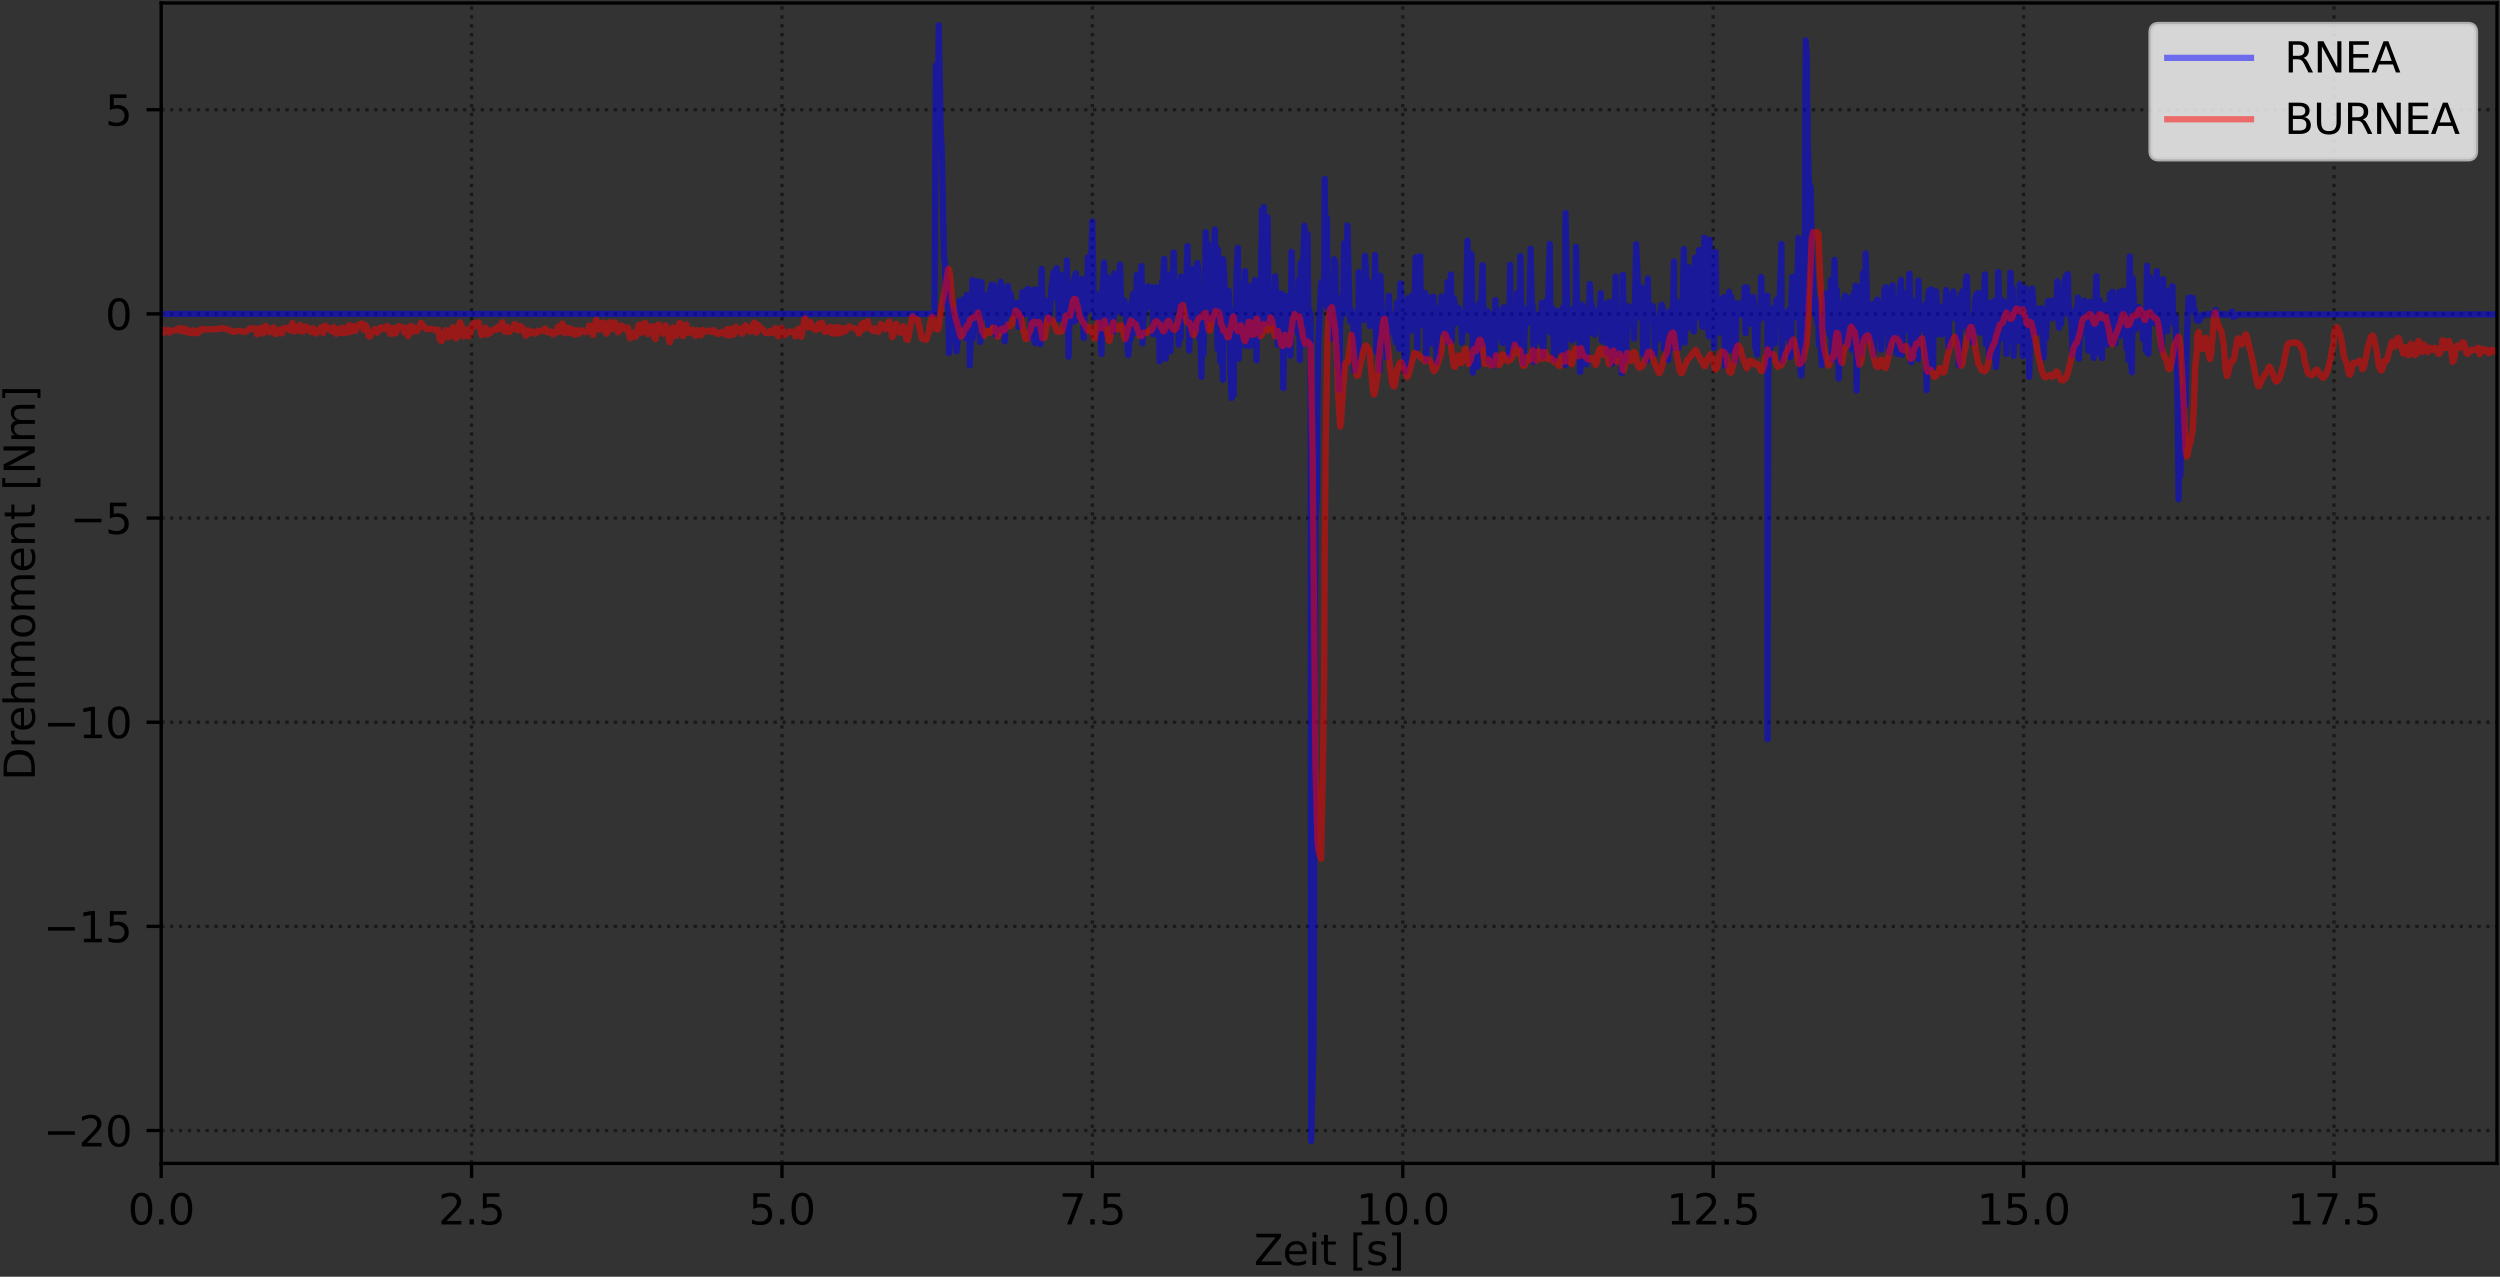 <?xml version="1.0" encoding="utf-8" standalone="no"?>
<!DOCTYPE svg PUBLIC "-//W3C//DTD SVG 1.1//EN"
  "http://www.w3.org/Graphics/SVG/1.1/DTD/svg11.dtd">
<svg xmlns:xlink="http://www.w3.org/1999/xlink" width="597.223pt" height="304.996pt" viewBox="0 0 597.223 304.996" xmlns="http://www.w3.org/2000/svg" version="1.1">
 <rect x="0" y="0" width="597.223" height="304.996" fill="#333333" stroke="none"/>
 <defs>
  <style type="text/css">*{stroke-linejoin: round; stroke-linecap: butt}</style>
 </defs>
 <g id="figure_1">
  <g id="patch_1">
   <path d="M -0 304.996 
L 597.223 304.996 
L 597.223 0 
L -0 0 
L -0 304.996 
z
" style="fill: none"/>
  </g>
  <g id="axes_1">
   <g id="patch_2">
    <path d="M 38.503 277.92 
L 596.503 277.92 
L 596.503 0.72 
L 38.503 0.72 
L 38.503 277.92 
z
" style="fill: none"/>
   </g>
   <g id="matplotlib.axis_1">
    <g id="xtick_1">
     <g id="line2d_1">
      <path d="M 38.503 277.92 
L 38.503 0.72 
" clip-path="url(#p579a75f4ed)" style="fill: none; stroke-dasharray: 0.8,1.32; stroke-dashoffset: 0; stroke: #000000; stroke-opacity: 0.5; stroke-width: 0.8"/>
     </g>
     <g id="line2d_2">
      <defs>
       <path id="m30b8b8c6f4" d="M 0 0 
L 0 3.5 
" style="stroke: #000000; stroke-width: 0.8"/>
      </defs>
      <g>
       <use xlink:href="#m30b8b8c6f4" x="38.503" y="277.92" style="stroke: #000000; stroke-width: 0.8"/>
      </g>
     </g>
     <g id="text_1">
      <!-- 0.0 -->
      <g transform="translate(30.551 292.518) scale(0.1 -0.1)">
       <defs>
        <path id="DejaVuSans-30" d="M 2034 4250 
Q 1547 4250 1301 3770 
Q 1056 3291 1056 2328 
Q 1056 1369 1301 889 
Q 1547 409 2034 409 
Q 2525 409 2770 889 
Q 3016 1369 3016 2328 
Q 3016 3291 2770 3770 
Q 2525 4250 2034 4250 
z
M 2034 4750 
Q 2819 4750 3233 4129 
Q 3647 3509 3647 2328 
Q 3647 1150 3233 529 
Q 2819 -91 2034 -91 
Q 1250 -91 836 529 
Q 422 1150 422 2328 
Q 422 3509 836 4129 
Q 1250 4750 2034 4750 
z
" transform="scale(0.016)"/>
        <path id="DejaVuSans-2e" d="M 684 794 
L 1344 794 
L 1344 0 
L 684 0 
L 684 794 
z
" transform="scale(0.016)"/>
       </defs>
       <use xlink:href="#DejaVuSans-30"/>
       <use xlink:href="#DejaVuSans-2e" x="63.623"/>
       <use xlink:href="#DejaVuSans-30" x="95.41"/>
      </g>
     </g>
    </g>
    <g id="xtick_2">
     <g id="line2d_3">
      <path d="M 112.654 277.92 
L 112.654 0.72 
" clip-path="url(#p579a75f4ed)" style="fill: none; stroke-dasharray: 0.8,1.32; stroke-dashoffset: 0; stroke: #000000; stroke-opacity: 0.5; stroke-width: 0.8"/>
     </g>
     <g id="line2d_4">
      <g>
       <use xlink:href="#m30b8b8c6f4" x="112.654" y="277.92" style="stroke: #000000; stroke-width: 0.8"/>
      </g>
     </g>
     <g id="text_2">
      <!-- 2.5 -->
      <g transform="translate(104.703 292.518) scale(0.1 -0.1)">
       <defs>
        <path id="DejaVuSans-32" d="M 1228 531 
L 3431 531 
L 3431 0 
L 469 0 
L 469 531 
Q 828 903 1448 1529 
Q 2069 2156 2228 2338 
Q 2531 2678 2651 2914 
Q 2772 3150 2772 3378 
Q 2772 3750 2511 3984 
Q 2250 4219 1831 4219 
Q 1534 4219 1204 4116 
Q 875 4013 500 3803 
L 500 4441 
Q 881 4594 1212 4672 
Q 1544 4750 1819 4750 
Q 2544 4750 2975 4387 
Q 3406 4025 3406 3419 
Q 3406 3131 3298 2873 
Q 3191 2616 2906 2266 
Q 2828 2175 2409 1742 
Q 1991 1309 1228 531 
z
" transform="scale(0.016)"/>
        <path id="DejaVuSans-35" d="M 691 4666 
L 3169 4666 
L 3169 4134 
L 1269 4134 
L 1269 2991 
Q 1406 3038 1543 3061 
Q 1681 3084 1819 3084 
Q 2600 3084 3056 2656 
Q 3513 2228 3513 1497 
Q 3513 744 3044 326 
Q 2575 -91 1722 -91 
Q 1428 -91 1123 -41 
Q 819 9 494 109 
L 494 744 
Q 775 591 1075 516 
Q 1375 441 1709 441 
Q 2250 441 2565 725 
Q 2881 1009 2881 1497 
Q 2881 1984 2565 2268 
Q 2250 2553 1709 2553 
Q 1456 2553 1204 2497 
Q 953 2441 691 2322 
L 691 4666 
z
" transform="scale(0.016)"/>
       </defs>
       <use xlink:href="#DejaVuSans-32"/>
       <use xlink:href="#DejaVuSans-2e" x="63.623"/>
       <use xlink:href="#DejaVuSans-35" x="95.41"/>
      </g>
     </g>
    </g>
    <g id="xtick_3">
     <g id="line2d_5">
      <path d="M 186.805 277.92 
L 186.805 0.72 
" clip-path="url(#p579a75f4ed)" style="fill: none; stroke-dasharray: 0.8,1.32; stroke-dashoffset: 0; stroke: #000000; stroke-opacity: 0.5; stroke-width: 0.8"/>
     </g>
     <g id="line2d_6">
      <g>
       <use xlink:href="#m30b8b8c6f4" x="186.805" y="277.92" style="stroke: #000000; stroke-width: 0.8"/>
      </g>
     </g>
     <g id="text_3">
      <!-- 5.0 -->
      <g transform="translate(178.854 292.518) scale(0.1 -0.1)">
       <use xlink:href="#DejaVuSans-35"/>
       <use xlink:href="#DejaVuSans-2e" x="63.623"/>
       <use xlink:href="#DejaVuSans-30" x="95.41"/>
      </g>
     </g>
    </g>
    <g id="xtick_4">
     <g id="line2d_7">
      <path d="M 260.957 277.92 
L 260.957 0.72 
" clip-path="url(#p579a75f4ed)" style="fill: none; stroke-dasharray: 0.8,1.32; stroke-dashoffset: 0; stroke: #000000; stroke-opacity: 0.5; stroke-width: 0.8"/>
     </g>
     <g id="line2d_8">
      <g>
       <use xlink:href="#m30b8b8c6f4" x="260.957" y="277.92" style="stroke: #000000; stroke-width: 0.8"/>
      </g>
     </g>
     <g id="text_4">
      <!-- 7.5 -->
      <g transform="translate(253.005 292.518) scale(0.1 -0.1)">
       <defs>
        <path id="DejaVuSans-37" d="M 525 4666 
L 3525 4666 
L 3525 4397 
L 1831 0 
L 1172 0 
L 2766 4134 
L 525 4134 
L 525 4666 
z
" transform="scale(0.016)"/>
       </defs>
       <use xlink:href="#DejaVuSans-37"/>
       <use xlink:href="#DejaVuSans-2e" x="63.623"/>
       <use xlink:href="#DejaVuSans-35" x="95.41"/>
      </g>
     </g>
    </g>
    <g id="xtick_5">
     <g id="line2d_9">
      <path d="M 335.108 277.92 
L 335.108 0.72 
" clip-path="url(#p579a75f4ed)" style="fill: none; stroke-dasharray: 0.8,1.32; stroke-dashoffset: 0; stroke: #000000; stroke-opacity: 0.5; stroke-width: 0.8"/>
     </g>
     <g id="line2d_10">
      <g>
       <use xlink:href="#m30b8b8c6f4" x="335.108" y="277.92" style="stroke: #000000; stroke-width: 0.8"/>
      </g>
     </g>
     <g id="text_5">
      <!-- 10.0 -->
      <g transform="translate(323.975 292.518) scale(0.1 -0.1)">
       <defs>
        <path id="DejaVuSans-31" d="M 794 531 
L 1825 531 
L 1825 4091 
L 703 3866 
L 703 4441 
L 1819 4666 
L 2450 4666 
L 2450 531 
L 3481 531 
L 3481 0 
L 794 0 
L 794 531 
z
" transform="scale(0.016)"/>
       </defs>
       <use xlink:href="#DejaVuSans-31"/>
       <use xlink:href="#DejaVuSans-30" x="63.623"/>
       <use xlink:href="#DejaVuSans-2e" x="127.246"/>
       <use xlink:href="#DejaVuSans-30" x="159.033"/>
      </g>
     </g>
    </g>
    <g id="xtick_6">
     <g id="line2d_11">
      <path d="M 409.259 277.92 
L 409.259 0.72 
" clip-path="url(#p579a75f4ed)" style="fill: none; stroke-dasharray: 0.8,1.32; stroke-dashoffset: 0; stroke: #000000; stroke-opacity: 0.5; stroke-width: 0.8"/>
     </g>
     <g id="line2d_12">
      <g>
       <use xlink:href="#m30b8b8c6f4" x="409.259" y="277.92" style="stroke: #000000; stroke-width: 0.8"/>
      </g>
     </g>
     <g id="text_6">
      <!-- 12.5 -->
      <g transform="translate(398.127 292.518) scale(0.1 -0.1)">
       <use xlink:href="#DejaVuSans-31"/>
       <use xlink:href="#DejaVuSans-32" x="63.623"/>
       <use xlink:href="#DejaVuSans-2e" x="127.246"/>
       <use xlink:href="#DejaVuSans-35" x="159.033"/>
      </g>
     </g>
    </g>
    <g id="xtick_7">
     <g id="line2d_13">
      <path d="M 483.411 277.92 
L 483.411 0.72 
" clip-path="url(#p579a75f4ed)" style="fill: none; stroke-dasharray: 0.8,1.32; stroke-dashoffset: 0; stroke: #000000; stroke-opacity: 0.5; stroke-width: 0.8"/>
     </g>
     <g id="line2d_14">
      <g>
       <use xlink:href="#m30b8b8c6f4" x="483.411" y="277.92" style="stroke: #000000; stroke-width: 0.8"/>
      </g>
     </g>
     <g id="text_7">
      <!-- 15.0 -->
      <g transform="translate(472.278 292.518) scale(0.1 -0.1)">
       <use xlink:href="#DejaVuSans-31"/>
       <use xlink:href="#DejaVuSans-35" x="63.623"/>
       <use xlink:href="#DejaVuSans-2e" x="127.246"/>
       <use xlink:href="#DejaVuSans-30" x="159.033"/>
      </g>
     </g>
    </g>
    <g id="xtick_8">
     <g id="line2d_15">
      <path d="M 557.562 277.92 
L 557.562 0.72 
" clip-path="url(#p579a75f4ed)" style="fill: none; stroke-dasharray: 0.8,1.32; stroke-dashoffset: 0; stroke: #000000; stroke-opacity: 0.5; stroke-width: 0.8"/>
     </g>
     <g id="line2d_16">
      <g>
       <use xlink:href="#m30b8b8c6f4" x="557.562" y="277.92" style="stroke: #000000; stroke-width: 0.8"/>
      </g>
     </g>
     <g id="text_8">
      <!-- 17.5 -->
      <g transform="translate(546.429 292.518) scale(0.1 -0.1)">
       <use xlink:href="#DejaVuSans-31"/>
       <use xlink:href="#DejaVuSans-37" x="63.623"/>
       <use xlink:href="#DejaVuSans-2e" x="127.246"/>
       <use xlink:href="#DejaVuSans-35" x="159.033"/>
      </g>
     </g>
    </g>
    <g id="text_9">
     <!-- Zeit [s] -->
     <g transform="translate(299.557 302.197) scale(0.1 -0.1)">
      <defs>
       <path id="DejaVuSans-5a" d="M 359 4666 
L 4025 4666 
L 4025 4184 
L 1075 531 
L 4097 531 
L 4097 0 
L 288 0 
L 288 481 
L 3238 4134 
L 359 4134 
L 359 4666 
z
" transform="scale(0.016)"/>
       <path id="DejaVuSans-65" d="M 3597 1894 
L 3597 1613 
L 953 1613 
Q 991 1019 1311 708 
Q 1631 397 2203 397 
Q 2534 397 2845 478 
Q 3156 559 3463 722 
L 3463 178 
Q 3153 47 2828 -22 
Q 2503 -91 2169 -91 
Q 1331 -91 842 396 
Q 353 884 353 1716 
Q 353 2575 817 3079 
Q 1281 3584 2069 3584 
Q 2775 3584 3186 3129 
Q 3597 2675 3597 1894 
z
M 3022 2063 
Q 3016 2534 2758 2815 
Q 2500 3097 2075 3097 
Q 1594 3097 1305 2825 
Q 1016 2553 972 2059 
L 3022 2063 
z
" transform="scale(0.016)"/>
       <path id="DejaVuSans-69" d="M 603 3500 
L 1178 3500 
L 1178 0 
L 603 0 
L 603 3500 
z
M 603 4863 
L 1178 4863 
L 1178 4134 
L 603 4134 
L 603 4863 
z
" transform="scale(0.016)"/>
       <path id="DejaVuSans-74" d="M 1172 4494 
L 1172 3500 
L 2356 3500 
L 2356 3053 
L 1172 3053 
L 1172 1153 
Q 1172 725 1289 603 
Q 1406 481 1766 481 
L 2356 481 
L 2356 0 
L 1766 0 
Q 1100 0 847 248 
Q 594 497 594 1153 
L 594 3053 
L 172 3053 
L 172 3500 
L 594 3500 
L 594 4494 
L 1172 4494 
z
" transform="scale(0.016)"/>
       <path id="DejaVuSans-20" transform="scale(0.016)"/>
       <path id="DejaVuSans-5b" d="M 550 4863 
L 1875 4863 
L 1875 4416 
L 1125 4416 
L 1125 -397 
L 1875 -397 
L 1875 -844 
L 550 -844 
L 550 4863 
z
" transform="scale(0.016)"/>
       <path id="DejaVuSans-73" d="M 2834 3397 
L 2834 2853 
Q 2591 2978 2328 3040 
Q 2066 3103 1784 3103 
Q 1356 3103 1142 2972 
Q 928 2841 928 2578 
Q 928 2378 1081 2264 
Q 1234 2150 1697 2047 
L 1894 2003 
Q 2506 1872 2764 1633 
Q 3022 1394 3022 966 
Q 3022 478 2636 193 
Q 2250 -91 1575 -91 
Q 1294 -91 989 -36 
Q 684 19 347 128 
L 347 722 
Q 666 556 975 473 
Q 1284 391 1588 391 
Q 1994 391 2212 530 
Q 2431 669 2431 922 
Q 2431 1156 2273 1281 
Q 2116 1406 1581 1522 
L 1381 1569 
Q 847 1681 609 1914 
Q 372 2147 372 2553 
Q 372 3047 722 3315 
Q 1072 3584 1716 3584 
Q 2034 3584 2315 3537 
Q 2597 3491 2834 3397 
z
" transform="scale(0.016)"/>
       <path id="DejaVuSans-5d" d="M 1947 4863 
L 1947 -844 
L 622 -844 
L 622 -397 
L 1369 -397 
L 1369 4416 
L 622 4416 
L 622 4863 
L 1947 4863 
z
" transform="scale(0.016)"/>
      </defs>
      <use xlink:href="#DejaVuSans-5a"/>
      <use xlink:href="#DejaVuSans-65" x="68.506"/>
      <use xlink:href="#DejaVuSans-69" x="130.029"/>
      <use xlink:href="#DejaVuSans-74" x="157.812"/>
      <use xlink:href="#DejaVuSans-20" x="197.021"/>
      <use xlink:href="#DejaVuSans-5b" x="228.809"/>
      <use xlink:href="#DejaVuSans-73" x="267.822"/>
      <use xlink:href="#DejaVuSans-5d" x="319.922"/>
     </g>
    </g>
   </g>
   <g id="matplotlib.axis_2">
    <g id="ytick_1">
     <g id="line2d_17">
      <path d="M 38.503 270.075 
L 596.503 270.075 
" clip-path="url(#p579a75f4ed)" style="fill: none; stroke-dasharray: 0.8,1.32; stroke-dashoffset: 0; stroke: #000000; stroke-opacity: 0.5; stroke-width: 0.8"/>
     </g>
     <g id="line2d_18">
      <defs>
       <path id="m7529502b91" d="M 0 0 
L -3.5 0 
" style="stroke: #000000; stroke-width: 0.8"/>
      </defs>
      <g>
       <use xlink:href="#m7529502b91" x="38.503" y="270.075" style="stroke: #000000; stroke-width: 0.8"/>
      </g>
     </g>
     <g id="text_10">
      <!-- −20 -->
      <g transform="translate(10.398 273.875) scale(0.1 -0.1)">
       <defs>
        <path id="DejaVuSans-2212" d="M 678 2272 
L 4684 2272 
L 4684 1741 
L 678 1741 
L 678 2272 
z
" transform="scale(0.016)"/>
       </defs>
       <use xlink:href="#DejaVuSans-2212"/>
       <use xlink:href="#DejaVuSans-32" x="83.789"/>
       <use xlink:href="#DejaVuSans-30" x="147.412"/>
      </g>
     </g>
    </g>
    <g id="ytick_2">
     <g id="line2d_19">
      <path d="M 38.503 221.303 
L 596.503 221.303 
" clip-path="url(#p579a75f4ed)" style="fill: none; stroke-dasharray: 0.8,1.32; stroke-dashoffset: 0; stroke: #000000; stroke-opacity: 0.5; stroke-width: 0.8"/>
     </g>
     <g id="line2d_20">
      <g>
       <use xlink:href="#m7529502b91" x="38.503" y="221.303" style="stroke: #000000; stroke-width: 0.8"/>
      </g>
     </g>
     <g id="text_11">
      <!-- −15 -->
      <g transform="translate(10.398 225.103) scale(0.1 -0.1)">
       <use xlink:href="#DejaVuSans-2212"/>
       <use xlink:href="#DejaVuSans-31" x="83.789"/>
       <use xlink:href="#DejaVuSans-35" x="147.412"/>
      </g>
     </g>
    </g>
    <g id="ytick_3">
     <g id="line2d_21">
      <path d="M 38.503 172.532 
L 596.503 172.532 
" clip-path="url(#p579a75f4ed)" style="fill: none; stroke-dasharray: 0.8,1.32; stroke-dashoffset: 0; stroke: #000000; stroke-opacity: 0.5; stroke-width: 0.8"/>
     </g>
     <g id="line2d_22">
      <g>
       <use xlink:href="#m7529502b91" x="38.503" y="172.532" style="stroke: #000000; stroke-width: 0.8"/>
      </g>
     </g>
     <g id="text_12">
      <!-- −10 -->
      <g transform="translate(10.398 176.331) scale(0.1 -0.1)">
       <use xlink:href="#DejaVuSans-2212"/>
       <use xlink:href="#DejaVuSans-31" x="83.789"/>
       <use xlink:href="#DejaVuSans-30" x="147.412"/>
      </g>
     </g>
    </g>
    <g id="ytick_4">
     <g id="line2d_23">
      <path d="M 38.503 123.76 
L 596.503 123.76 
" clip-path="url(#p579a75f4ed)" style="fill: none; stroke-dasharray: 0.8,1.32; stroke-dashoffset: 0; stroke: #000000; stroke-opacity: 0.5; stroke-width: 0.8"/>
     </g>
     <g id="line2d_24">
      <g>
       <use xlink:href="#m7529502b91" x="38.503" y="123.76" style="stroke: #000000; stroke-width: 0.8"/>
      </g>
     </g>
     <g id="text_13">
      <!-- −5 -->
      <g transform="translate(16.761 127.559) scale(0.1 -0.1)">
       <use xlink:href="#DejaVuSans-2212"/>
       <use xlink:href="#DejaVuSans-35" x="83.789"/>
      </g>
     </g>
    </g>
    <g id="ytick_5">
     <g id="line2d_25">
      <path d="M 38.503 74.988 
L 596.503 74.988 
" clip-path="url(#p579a75f4ed)" style="fill: none; stroke-dasharray: 0.8,1.32; stroke-dashoffset: 0; stroke: #000000; stroke-opacity: 0.5; stroke-width: 0.8"/>
     </g>
     <g id="line2d_26">
      <g>
       <use xlink:href="#m7529502b91" x="38.503" y="74.988" style="stroke: #000000; stroke-width: 0.8"/>
      </g>
     </g>
     <g id="text_14">
      <!-- 0 -->
      <g transform="translate(25.14 78.787) scale(0.1 -0.1)">
       <use xlink:href="#DejaVuSans-30"/>
      </g>
     </g>
    </g>
    <g id="ytick_6">
     <g id="line2d_27">
      <path d="M 38.503 26.216 
L 596.503 26.216 
" clip-path="url(#p579a75f4ed)" style="fill: none; stroke-dasharray: 0.8,1.32; stroke-dashoffset: 0; stroke: #000000; stroke-opacity: 0.5; stroke-width: 0.8"/>
     </g>
     <g id="line2d_28">
      <g>
       <use xlink:href="#m7529502b91" x="38.503" y="26.216" style="stroke: #000000; stroke-width: 0.8"/>
      </g>
     </g>
     <g id="text_15">
      <!-- 5 -->
      <g transform="translate(25.14 30.015) scale(0.1 -0.1)">
       <use xlink:href="#DejaVuSans-35"/>
      </g>
     </g>
    </g>
    <g id="text_16">
     <!-- Drehmoment [Nm] -->
     <g transform="translate(8.318 186.465) rotate(-90) scale(0.1 -0.1)">
      <defs>
       <path id="DejaVuSans-44" d="M 1259 4147 
L 1259 519 
L 2022 519 
Q 2988 519 3436 956 
Q 3884 1394 3884 2338 
Q 3884 3275 3436 3711 
Q 2988 4147 2022 4147 
L 1259 4147 
z
M 628 4666 
L 1925 4666 
Q 3281 4666 3915 4102 
Q 4550 3538 4550 2338 
Q 4550 1131 3912 565 
Q 3275 0 1925 0 
L 628 0 
L 628 4666 
z
" transform="scale(0.016)"/>
       <path id="DejaVuSans-72" d="M 2631 2963 
Q 2534 3019 2420 3045 
Q 2306 3072 2169 3072 
Q 1681 3072 1420 2755 
Q 1159 2438 1159 1844 
L 1159 0 
L 581 0 
L 581 3500 
L 1159 3500 
L 1159 2956 
Q 1341 3275 1631 3429 
Q 1922 3584 2338 3584 
Q 2397 3584 2469 3576 
Q 2541 3569 2628 3553 
L 2631 2963 
z
" transform="scale(0.016)"/>
       <path id="DejaVuSans-68" d="M 3513 2113 
L 3513 0 
L 2938 0 
L 2938 2094 
Q 2938 2591 2744 2837 
Q 2550 3084 2163 3084 
Q 1697 3084 1428 2787 
Q 1159 2491 1159 1978 
L 1159 0 
L 581 0 
L 581 4863 
L 1159 4863 
L 1159 2956 
Q 1366 3272 1645 3428 
Q 1925 3584 2291 3584 
Q 2894 3584 3203 3211 
Q 3513 2838 3513 2113 
z
" transform="scale(0.016)"/>
       <path id="DejaVuSans-6d" d="M 3328 2828 
Q 3544 3216 3844 3400 
Q 4144 3584 4550 3584 
Q 5097 3584 5394 3201 
Q 5691 2819 5691 2113 
L 5691 0 
L 5113 0 
L 5113 2094 
Q 5113 2597 4934 2840 
Q 4756 3084 4391 3084 
Q 3944 3084 3684 2787 
Q 3425 2491 3425 1978 
L 3425 0 
L 2847 0 
L 2847 2094 
Q 2847 2600 2669 2842 
Q 2491 3084 2119 3084 
Q 1678 3084 1418 2786 
Q 1159 2488 1159 1978 
L 1159 0 
L 581 0 
L 581 3500 
L 1159 3500 
L 1159 2956 
Q 1356 3278 1631 3431 
Q 1906 3584 2284 3584 
Q 2666 3584 2933 3390 
Q 3200 3197 3328 2828 
z
" transform="scale(0.016)"/>
       <path id="DejaVuSans-6f" d="M 1959 3097 
Q 1497 3097 1228 2736 
Q 959 2375 959 1747 
Q 959 1119 1226 758 
Q 1494 397 1959 397 
Q 2419 397 2687 759 
Q 2956 1122 2956 1747 
Q 2956 2369 2687 2733 
Q 2419 3097 1959 3097 
z
M 1959 3584 
Q 2709 3584 3137 3096 
Q 3566 2609 3566 1747 
Q 3566 888 3137 398 
Q 2709 -91 1959 -91 
Q 1206 -91 779 398 
Q 353 888 353 1747 
Q 353 2609 779 3096 
Q 1206 3584 1959 3584 
z
" transform="scale(0.016)"/>
       <path id="DejaVuSans-6e" d="M 3513 2113 
L 3513 0 
L 2938 0 
L 2938 2094 
Q 2938 2591 2744 2837 
Q 2550 3084 2163 3084 
Q 1697 3084 1428 2787 
Q 1159 2491 1159 1978 
L 1159 0 
L 581 0 
L 581 3500 
L 1159 3500 
L 1159 2956 
Q 1366 3272 1645 3428 
Q 1925 3584 2291 3584 
Q 2894 3584 3203 3211 
Q 3513 2838 3513 2113 
z
" transform="scale(0.016)"/>
       <path id="DejaVuSans-4e" d="M 628 4666 
L 1478 4666 
L 3547 763 
L 3547 4666 
L 4159 4666 
L 4159 0 
L 3309 0 
L 1241 3903 
L 1241 0 
L 628 0 
L 628 4666 
z
" transform="scale(0.016)"/>
      </defs>
      <use xlink:href="#DejaVuSans-44"/>
      <use xlink:href="#DejaVuSans-72" x="77.002"/>
      <use xlink:href="#DejaVuSans-65" x="115.865"/>
      <use xlink:href="#DejaVuSans-68" x="177.389"/>
      <use xlink:href="#DejaVuSans-6d" x="240.768"/>
      <use xlink:href="#DejaVuSans-6f" x="338.18"/>
      <use xlink:href="#DejaVuSans-6d" x="399.361"/>
      <use xlink:href="#DejaVuSans-65" x="496.773"/>
      <use xlink:href="#DejaVuSans-6e" x="558.297"/>
      <use xlink:href="#DejaVuSans-74" x="621.676"/>
      <use xlink:href="#DejaVuSans-20" x="660.885"/>
      <use xlink:href="#DejaVuSans-5b" x="692.672"/>
      <use xlink:href="#DejaVuSans-4e" x="731.686"/>
      <use xlink:href="#DejaVuSans-6d" x="806.49"/>
      <use xlink:href="#DejaVuSans-5d" x="903.902"/>
     </g>
    </g>
   </g>
   <g id="line2d_29">
    <path d="M 38.503 74.992 
L 223.248 74.987 
L 223.554 15.589 
L 223.732 33.37 
L 224.048 28.379 
L 224.261 6.051 
L 224.739 31.24 
L 224.977 35.455 
L 225.514 61.491 
L 225.751 62.941 
L 225.989 72.778 
L 226.227 67.421 
L 226.526 72.002 
L 226.707 84.359 
L 227.423 73.987 
L 227.479 77.957 
L 227.717 78.777 
L 227.957 80.255 
L 228.194 76.142 
L 228.492 83.925 
L 228.731 82.107 
L 228.973 78.02 
L 229.212 71.872 
L 229.508 74.381 
L 229.867 74.324 
L 229.999 74.188 
L 230.173 71.465 
L 230.409 74.121 
L 230.706 80.762 
L 230.945 70.503 
L 231.63 77.438 
L 231.664 87.301 
L 232.137 74.778 
L 232.316 66.928 
L 232.435 80.791 
L 233.208 67.184 
L 233.388 69.562 
L 233.627 74.697 
L 233.865 67.447 
L 234.164 81.703 
L 234.46 67.382 
L 234.639 75.278 
L 234.877 75.742 
L 235.116 74.408 
L 235.433 74.423 
L 235.727 75.878 
L 235.907 70.454 
L 236.084 77.595 
L 236.384 77.139 
L 236.621 69.016 
L 236.92 67.977 
L 237.158 71.159 
L 237.396 68.155 
L 237.695 69.044 
L 237.875 80.011 
L 238.291 71.195 
L 238.351 76.281 
L 238.589 76.55 
L 238.828 78.851 
L 239.065 67.289 
L 239.305 69.508 
L 239.549 70.074 
L 239.841 69.574 
L 240.023 81.544 
L 240.317 72.62 
L 240.615 70.481 
L 240.794 68.301 
L 241.152 75.185 
L 241.39 70.113 
L 241.569 71.491 
L 241.807 72.312 
L 242.045 74.747 
L 242.344 72.458 
L 242.642 73.67 
L 242.94 72.299 
L 243.119 75.191 
L 243.416 78.113 
L 243.539 73.794 
L 243.837 74.708 
L 244.072 72.582 
L 244.254 69.749 
L 244.532 71.844 
L 244.76 75.15 
L 244.999 74.803 
L 245.504 68.987 
L 245.742 69.714 
L 246.203 71.84 
L 246.338 80.663 
L 246.461 79.696 
L 246.755 69.238 
L 247.232 81.943 
L 247.47 69.174 
L 247.708 73.535 
L 248.364 76.905 
L 248.543 82.247 
L 248.849 64.24 
L 249.021 75.392 
L 249.219 72.382 
L 249.531 74.366 
L 249.797 71.871 
L 249.917 73.196 
L 250.177 73.989 
L 250.455 71.918 
L 250.693 76.339 
L 251.171 68.559 
L 251.706 64.925 
L 252.004 71.031 
L 252.244 71.061 
L 252.426 64.024 
L 252.661 68.153 
L 252.958 76.281 
L 253.437 65.665 
L 253.733 71.575 
L 253.913 69.713 
L 254.39 78.3 
L 254.63 73.633 
L 254.866 62.226 
L 255.283 85.24 
L 255.641 68.027 
L 255.702 72.668 
L 255.879 69.029 
L 256.118 76.485 
L 256.357 76.943 
L 256.597 66.748 
L 257.014 65.301 
L 257.135 76.504 
L 257.431 67.794 
L 257.611 68.428 
L 257.848 72.961 
L 258.205 75.858 
L 258.445 66.628 
L 258.577 68.164 
L 258.86 80.761 
L 259.158 73.616 
L 259.488 74.685 
L 259.73 72.594 
L 259.876 61.449 
L 260.173 74.064 
L 260.591 65.498 
L 260.949 52.918 
L 261.323 73.395 
L 261.49 73.454 
L 261.603 75.867 
L 262.087 70.291 
L 262.329 76.072 
L 262.556 73.128 
L 262.794 75.986 
L 263.152 84.579 
L 263.331 70.362 
L 263.748 62.679 
L 263.867 66.427 
L 264.105 66.816 
L 264.286 77.356 
L 264.643 66.189 
L 264.882 68.511 
L 265.059 67.073 
L 265.3 72.913 
L 265.956 79.243 
L 266.192 65.309 
L 266.252 71.096 
L 266.49 74.805 
L 266.788 72.62 
L 267.094 74.047 
L 267.325 73.864 
L 267.564 63.212 
L 267.76 70.431 
L 268.1 74.832 
L 268.338 73.689 
L 268.533 71.711 
L 268.757 73.352 
L 269.017 72.869 
L 269.234 79.95 
L 269.531 84.854 
L 269.887 80.994 
L 270.126 80.954 
L 270.245 73.306 
L 270.723 70.185 
L 271.319 79.441 
L 271.562 65.667 
L 271.736 79.557 
L 271.975 69.521 
L 272.274 78.061 
L 272.455 79.045 
L 272.689 63.567 
L 272.928 82.014 
L 273.175 75.869 
L 273.464 74.194 
L 273.643 71.565 
L 273.969 70.438 
L 274.219 68.374 
L 274.658 73.249 
L 274.846 71.614 
L 275.038 72.559 
L 275.314 68.623 
L 275.438 79.808 
L 275.792 78.883 
L 275.913 69.198 
L 276.208 68.671 
L 276.394 80.025 
L 276.812 73.293 
L 277.049 86.308 
L 277.162 78 
L 277.59 67.31 
L 277.779 77.47 
L 277.939 65.113 
L 278.121 61.818 
L 278.476 85.652 
L 278.624 72.788 
L 278.956 80.973 
L 279.194 79.172 
L 279.431 65.572 
L 279.612 83.94 
L 279.908 69.942 
L 280.087 72.337 
L 280.385 60.311 
L 280.624 73.112 
L 280.98 69.354 
L 281.457 74.805 
L 281.594 82.33 
L 281.874 67.298 
L 282.057 80.888 
L 282.114 66.065 
L 282.351 72.4 
L 282.534 70.515 
L 282.828 68.878 
L 283.068 66.678 
L 283.306 70.488 
L 283.664 58.767 
L 283.962 71.917 
L 284.089 83.753 
L 284.563 66.801 
L 284.856 64.24 
L 285.035 78.444 
L 285.276 69.828 
L 285.69 71.086 
L 286.049 62.825 
L 286.292 64.595 
L 286.527 80.886 
L 286.769 75.925 
L 287.007 90.005 
L 287.262 68.604 
L 287.484 84.616 
L 287.843 72.581 
L 288.025 55.466 
L 288.259 69.437 
L 288.498 58.209 
L 289.241 76.354 
L 289.455 58.871 
L 289.811 64.679 
L 290.228 54.835 
L 290.348 73.542 
L 290.466 59.426 
L 290.883 83.435 
L 290.949 59.501 
L 291.225 68.77 
L 291.496 86.391 
L 291.68 68.837 
L 292.135 90.723 
L 292.195 61.93 
L 292.433 65.244 
L 292.969 78.043 
L 293.208 75.579 
L 293.505 69.439 
L 293.689 74.975 
L 293.924 87.578 
L 294.221 95.081 
L 294.467 79.513 
L 294.699 94.407 
L 294.878 74.12 
L 295.174 82.15 
L 295.413 65.216 
L 295.717 59.185 
L 295.948 85.696 
L 296.426 67.934 
L 296.608 68.437 
L 296.962 73.136 
L 297.152 80.125 
L 297.439 64.743 
L 297.62 82.619 
L 297.93 69.698 
L 298.095 74.549 
L 298.335 69.28 
L 298.633 82.661 
L 298.87 68.271 
L 299.108 73.006 
L 299.827 66.849 
L 300.183 86.085 
L 300.362 69.243 
L 300.6 78.484 
L 300.854 67.136 
L 301.08 79.238 
L 301.494 50.144 
L 301.613 70.179 
L 301.911 49.431 
L 302.091 77.448 
L 302.448 68.785 
L 302.626 69.119 
L 302.807 51.886 
L 303.044 72.924 
L 303.341 72.992 
L 303.545 77.181 
L 303.826 68.923 
L 304.119 73.899 
L 304.416 74.757 
L 304.596 65.976 
L 304.953 72.328 
L 305.252 82.363 
L 305.311 75.863 
L 305.549 71.483 
L 305.846 79.392 
L 306.029 70.097 
L 306.385 71.658 
L 306.562 92.733 
L 306.996 70.637 
L 307.282 72.701 
L 307.9 75.034 
L 308.068 70.694 
L 308.299 84.986 
L 308.538 60.176 
L 308.839 76.883 
L 309.087 76.666 
L 309.314 78.242 
L 309.455 76.148 
L 310.002 79.545 
L 310.289 66.775 
L 310.527 86.048 
L 310.708 62.776 
L 311.064 72.584 
L 311.243 64.692 
L 311.612 53.923 
L 311.782 82.318 
L 312.018 80.923 
L 312.375 55.92 
L 312.502 72.951 
L 312.733 74.542 
L 313.09 74.849 
L 313.213 272.589 
L 313.805 249.45 
L 314.236 123.885 
L 314.58 118.671 
L 314.702 95.499 
L 314.939 82.075 
L 315.594 68 
L 315.683 67.369 
L 316.017 69.051 
L 316.334 72.472 
L 316.452 42.734 
L 316.695 66.508 
L 316.996 52.1 
L 317.11 73.551 
L 317.411 66.638 
L 317.763 76.154 
L 318.061 75.84 
L 318.18 76.174 
L 318.359 80.98 
L 318.719 61.935 
L 318.959 62.76 
L 319.498 87.13 
L 319.615 76.581 
L 319.91 93.141 
L 320.148 77.693 
L 320.625 70.866 
L 320.865 75.118 
L 321.102 58.089 
L 321.34 70.17 
L 321.584 72.821 
L 321.878 53.843 
L 322.357 74.076 
L 322.592 76.796 
L 322.84 74.135 
L 323.07 75.681 
L 323.31 75.598 
L 323.549 88.595 
L 323.964 87.316 
L 324.084 75.004 
L 324.504 83.276 
L 324.57 65.012 
L 324.802 76.057 
L 325.454 74.675 
L 325.633 71.837 
L 325.812 76.404 
L 326.051 61.127 
L 326.295 64.328 
L 326.531 73.156 
L 326.852 67.163 
L 327.242 77.848 
L 327.302 72.259 
L 327.541 76.015 
L 327.779 74.893 
L 328.02 77.921 
L 328.257 76.377 
L 328.495 60.923 
L 328.794 83.969 
L 329.172 74.331 
L 329.275 81.919 
L 329.508 88.473 
L 329.745 65.853 
L 330.163 75.369 
L 330.282 75.116 
L 330.581 74.917 
L 330.761 82.987 
L 331.057 76.616 
L 331.312 85.371 
L 331.798 70.628 
L 332.019 78.724 
L 332.488 76.517 
L 332.725 79.329 
L 333.024 75.027 
L 333.268 80.149 
L 333.503 81.863 
L 333.741 72.35 
L 333.981 76.017 
L 334.226 83.335 
L 334.581 67.696 
L 335.023 76.647 
L 335.231 76.101 
L 335.71 88.833 
L 335.972 84.773 
L 336.185 72.043 
L 336.423 71.146 
L 336.663 71.303 
L 336.901 79.098 
L 337.318 74.177 
L 337.437 70.455 
L 337.736 78.269 
L 337.917 75.115 
L 338.161 61.452 
L 338.545 83.151 
L 338.658 71.982 
L 338.944 75.236 
L 338.991 77.176 
L 339.291 61.211 
L 339.41 77.569 
L 339.826 75.62 
L 339.945 76.809 
L 340.123 75.163 
L 340.422 69.992 
L 340.72 86.105 
L 340.898 77.711 
L 341.137 74.579 
L 341.375 76.936 
L 341.615 71.107 
L 341.917 81.701 
L 342.092 82.019 
L 342.39 70.835 
L 342.593 73.947 
L 342.866 74.826 
L 343.224 86.666 
L 343.364 75.118 
L 343.582 75.115 
L 343.82 73.616 
L 344.237 76.167 
L 344.355 70.835 
L 344.835 79.587 
L 345.073 76.414 
L 345.381 78.295 
L 345.61 81.771 
L 345.793 67.365 
L 346.085 77.641 
L 346.387 77.544 
L 346.623 65.528 
L 346.801 81.416 
L 347.047 74.126 
L 347.337 71.275 
L 347.634 73.729 
L 347.813 77.231 
L 348.052 75.398 
L 348.471 73.567 
L 348.531 75.826 
L 348.83 75.511 
L 349.026 74.866 
L 349.25 81.822 
L 349.603 74.716 
L 349.842 75.019 
L 350.14 77.834 
L 350.557 57.501 
L 350.855 78.966 
L 351.034 77.576 
L 351.273 74.685 
L 351.51 60.714 
L 351.868 89.039 
L 352.048 73.132 
L 352.345 79.432 
L 352.643 73.471 
L 352.763 76.802 
L 353.002 87.601 
L 353.358 72.459 
L 353.777 74.104 
L 354.192 63.346 
L 354.49 82.302 
L 354.729 74.949 
L 354.967 76.444 
L 355.266 74.24 
L 355.563 75.116 
L 355.691 86.506 
L 355.993 75.178 
L 356.23 74.993 
L 356.696 87.441 
L 357.115 86.175 
L 357.232 71.677 
L 357.414 75.945 
L 357.768 74.146 
L 358.067 76.486 
L 358.2 80.06 
L 358.62 75.112 
L 358.727 81.294 
L 358.965 81.933 
L 359.203 73.414 
L 359.448 73.481 
L 359.74 75.319 
L 359.919 73.981 
L 360.223 78.498 
L 360.465 84.992 
L 360.755 63.228 
L 360.876 83.195 
L 361.129 76.428 
L 361.416 82.159 
L 361.662 74.62 
L 361.887 75.209 
L 362.186 77.592 
L 362.424 69.98 
L 362.663 74.311 
L 362.95 82.609 
L 363.204 61.142 
L 363.423 76.018 
L 363.622 73.367 
L 363.916 86.767 
L 364.393 75.563 
L 364.631 73.756 
L 364.929 77.111 
L 365.108 74.885 
L 365.346 77.044 
L 365.644 59.429 
L 365.942 74.201 
L 366.121 72.904 
L 366.43 86.417 
L 366.662 75.115 
L 366.956 75.122 
L 367.138 75.601 
L 367.313 77.143 
L 367.613 75.112 
L 367.848 81.265 
L 368.165 81.931 
L 368.328 72.365 
L 368.63 85.224 
L 368.926 75.063 
L 369.114 76.832 
L 369.345 75.885 
L 369.529 71.747 
L 369.822 72.297 
L 370.24 58.288 
L 370.361 79.405 
L 370.778 73.621 
L 371.015 76.126 
L 371.312 85.954 
L 371.555 77.055 
L 371.789 76.679 
L 372.028 74.279 
L 372.326 76.396 
L 372.862 84.022 
L 373.397 73.422 
L 373.934 87.171 
L 373.993 50.87 
L 374.356 73.163 
L 374.65 77.7 
L 374.712 76.521 
L 375.081 76.249 
L 375.246 73.91 
L 375.487 81.312 
L 375.841 74.112 
L 376.021 74.983 
L 376.325 80.748 
L 376.501 58.957 
L 376.736 73.247 
L 377.275 73.891 
L 377.454 88.852 
L 377.691 87.147 
L 377.971 72.817 
L 378.468 75.102 
L 378.706 74.938 
L 379.003 87.044 
L 379.183 74.804 
L 379.542 77.489 
L 379.779 67.833 
L 379.958 71.809 
L 380.315 73.329 
L 380.435 79.459 
L 380.674 78.744 
L 380.972 79.924 
L 381.209 74.496 
L 381.567 74.202 
L 381.745 76.109 
L 382.17 74.914 
L 382.401 70.028 
L 382.641 81.362 
L 382.938 72.479 
L 383.117 77.103 
L 383.415 74.261 
L 383.653 75.053 
L 383.891 84.363 
L 384.13 73.973 
L 384.368 72.104 
L 385.142 86.85 
L 385.442 75.604 
L 385.738 74.093 
L 385.982 66.057 
L 386.155 84.889 
L 386.572 74.796 
L 386.633 75.808 
L 386.872 76.656 
L 387.288 74.925 
L 387.408 89.138 
L 387.704 65.635 
L 387.884 76.114 
L 388.122 75.695 
L 388.361 86.099 
L 388.837 74.778 
L 389.079 73.142 
L 389.373 75.872 
L 389.673 74.99 
L 389.732 74.276 
L 389.852 75.124 
L 390.209 75.118 
L 390.327 80.873 
L 390.567 73.23 
L 390.866 58.302 
L 391.578 74.601 
L 391.957 74.715 
L 392.061 76.119 
L 392.294 68.738 
L 392.534 84.627 
L 392.832 78.07 
L 393.014 73.867 
L 393.428 86.172 
L 393.651 66.485 
L 393.786 73.376 
L 394.024 73.402 
L 394.262 74.385 
L 394.507 74.046 
L 394.798 73.073 
L 395.157 77.937 
L 395.276 84.665 
L 395.574 78.897 
L 395.817 77.312 
L 396.051 81.017 
L 396.289 76.88 
L 396.469 76.249 
L 396.709 73.788 
L 397.006 72.786 
L 397.243 73.96 
L 397.481 83.277 
L 397.839 74.864 
L 398.017 78.455 
L 398.256 76.149 
L 398.494 85.999 
L 398.733 74.936 
L 399.032 74.205 
L 399.39 77.828 
L 399.629 78.229 
L 399.867 62.446 
L 399.986 83.192 
L 400.465 72.252 
L 400.71 80.412 
L 401 83.128 
L 401.241 73.364 
L 401.477 72.096 
L 401.776 76.488 
L 401.955 73.747 
L 402.254 59.516 
L 402.431 81.842 
L 402.67 74.133 
L 402.909 75.275 
L 403.206 78.41 
L 403.398 63.808 
L 403.634 74.509 
L 403.923 77.021 
L 404.403 72.605 
L 404.641 79.179 
L 404.948 61.547 
L 405.176 75.96 
L 405.385 73.009 
L 405.653 71.35 
L 405.894 59.746 
L 406.133 73.715 
L 406.427 73.3 
L 406.667 78.076 
L 406.963 76.025 
L 407.144 56.766 
L 407.381 59.381 
L 407.62 77.058 
L 407.861 75.637 
L 408.218 80.313 
L 408.398 57.304 
L 408.637 74.899 
L 408.918 75.344 
L 409.235 72.713 
L 409.471 83.113 
L 409.59 61.808 
L 409.829 60.193 
L 410.126 76.98 
L 410.426 76.213 
L 410.606 71.509 
L 410.844 79.484 
L 411.143 75.363 
L 411.32 76.714 
L 411.62 76.312 
L 411.857 70.963 
L 412.096 87.404 
L 412.513 75.121 
L 412.585 77.063 
L 412.872 74.637 
L 413.062 69.696 
L 413.457 83.643 
L 413.585 70.874 
L 413.815 74.978 
L 414.115 76.862 
L 414.473 76.359 
L 414.534 86.224 
L 414.83 72.445 
L 415.068 72.785 
L 415.31 74.392 
L 415.56 75.113 
L 415.963 72.475 
L 416.023 73.429 
L 416.322 72.114 
L 416.564 75.469 
L 416.805 68.648 
L 417.002 79.582 
L 417.277 68.673 
L 417.757 75.972 
L 418.054 77.375 
L 418.472 74.806 
L 418.531 76.11 
L 418.77 70.885 
L 419.127 74.191 
L 419.305 83.031 
L 419.488 82.687 
L 419.724 84.686 
L 419.963 75.835 
L 420.281 75.046 
L 420.502 76.253 
L 420.738 66.177 
L 420.975 75.705 
L 421.214 74.383 
L 421.512 75.747 
L 421.693 73.205 
L 422.226 70.6 
L 422.234 176.599 
L 422.469 73.583 
L 422.825 85.406 
L 423.005 81.293 
L 423.252 80.892 
L 423.484 73.746 
L 423.841 73.489 
L 423.961 82.075 
L 424.145 73.861 
L 424.437 71.6 
L 424.676 75.115 
L 424.915 74.321 
L 425.155 71.818 
L 425.575 58.273 
L 425.629 86.379 
L 425.988 75.667 
L 426.172 76.584 
L 426.407 75.014 
L 426.645 74.729 
L 427.065 75.372 
L 427.19 80.717 
L 427.445 73.913 
L 427.659 85.343 
L 427.906 83.958 
L 427.958 71.341 
L 428.197 66.09 
L 428.436 75.146 
L 428.619 71.549 
L 428.856 75.735 
L 429.151 75.263 
L 429.628 56.822 
L 430.105 88.601 
L 430.344 89.733 
L 430.904 74.773 
L 431.122 74.189 
L 431.358 9.644 
L 431.598 12.891 
L 431.843 33.912 
L 432.096 42.56 
L 432.328 45.121 
L 432.562 44.748 
L 432.821 61.767 
L 433.594 75.139 
L 433.878 71.544 
L 434.122 77.328 
L 434.415 76.7 
L 434.535 82.424 
L 434.776 79.272 
L 435.199 87.225 
L 435.318 75.653 
L 435.55 76.204 
L 435.793 78.379 
L 436.164 70.04 
L 436.324 73.89 
L 436.627 72.133 
L 436.862 74.671 
L 437.1 80.014 
L 437.401 66.863 
L 437.64 85.984 
L 438.242 62.053 
L 438.508 72.195 
L 438.779 69.157 
L 439.094 76.123 
L 439.259 90.435 
L 439.609 76.743 
L 439.814 81.744 
L 440.028 72.489 
L 440.327 76.916 
L 440.505 72.407 
L 440.744 70.626 
L 440.986 73.06 
L 441.36 82.115 
L 441.461 79.097 
L 441.818 75.463 
L 441.997 71.139 
L 442.476 83.572 
L 442.882 69.944 
L 443.12 72.149 
L 443.307 68.27 
L 443.537 93.297 
L 443.835 68.582 
L 444.194 72.786 
L 444.671 84.355 
L 445.03 65.264 
L 445.211 69.686 
L 445.566 81.27 
L 445.692 60.558 
L 446.223 78.478 
L 446.461 73.419 
L 446.704 80.728 
L 446.939 79.144 
L 447.182 72.743 
L 447.417 76.071 
L 447.656 84.822 
L 447.905 72.421 
L 448.138 80.115 
L 448.437 71.592 
L 448.625 75.657 
L 448.915 74.008 
L 449.153 73.395 
L 449.392 83.508 
L 449.808 72.518 
L 449.896 75.467 
L 450.167 69.315 
L 450.464 68.567 
L 450.762 76.775 
L 450.942 71.578 
L 451.181 84.273 
L 451.426 74.528 
L 451.659 75.074 
L 451.839 70.989 
L 452.077 68.148 
L 452.327 80.954 
L 452.613 71.187 
L 452.865 73.3 
L 453.098 84.49 
L 453.47 75.173 
L 453.633 84.555 
L 453.809 69.264 
L 454.134 66.824 
L 454.345 84.717 
L 454.766 75.553 
L 454.847 77.854 
L 455.072 70.031 
L 455.301 78.849 
L 455.54 77.386 
L 455.961 72.261 
L 456.151 65.389 
L 456.567 86.524 
L 456.984 76.513 
L 457.045 80.533 
L 457.701 71.72 
L 458.176 85.811 
L 458.296 67.012 
L 458.536 78.105 
L 458.773 73.792 
L 459.19 78.516 
L 459.309 74.259 
L 459.548 77.094 
L 459.793 77.224 
L 459.847 72.851 
L 460.027 79.273 
L 460.264 93.203 
L 460.506 72.132 
L 460.801 69.407 
L 460.981 75.171 
L 461.301 74.971 
L 461.461 69.133 
L 461.76 87.824 
L 461.998 72.659 
L 462.24 78.483 
L 462.536 69.619 
L 462.954 79.838 
L 463.253 73.237 
L 463.439 78.35 
L 463.849 79.937 
L 463.996 73.872 
L 464.21 73.146 
L 464.468 76.04 
L 464.684 75.114 
L 464.923 69.304 
L 465.47 82.882 
L 465.711 73.787 
L 466.009 70.583 
L 466.244 74.451 
L 466.484 75.262 
L 466.663 69.632 
L 466.961 75.981 
L 467.199 73.185 
L 467.597 76.401 
L 467.744 71.837 
L 467.921 87.195 
L 468.454 70.282 
L 468.761 77.957 
L 468.931 69.521 
L 469.179 73.973 
L 469.542 71.006 
L 469.649 66.858 
L 469.893 66.003 
L 470.128 79.229 
L 470.435 80.692 
L 470.683 76.094 
L 470.907 77.578 
L 471.144 77.168 
L 471.39 81.929 
L 471.865 71.984 
L 472.162 70.259 
L 472.457 74.224 
L 472.636 69.963 
L 473.054 79.5 
L 473.4 74.489 
L 473.635 75.187 
L 473.868 75.399 
L 474.17 65.544 
L 474.355 82.182 
L 474.645 81.085 
L 474.95 74.552 
L 475.126 85.259 
L 475.602 72.305 
L 476.079 85.338 
L 476.317 84.484 
L 476.556 71.78 
L 476.795 87.692 
L 477.212 83.028 
L 477.362 64.971 
L 477.75 80.554 
L 477.869 72.074 
L 478.107 80.879 
L 478.346 71.745 
L 478.644 80.61 
L 478.776 74.541 
L 479.035 72.227 
L 479.305 84.592 
L 479.6 79.196 
L 479.799 81.593 
L 480.019 81.279 
L 480.259 65.105 
L 480.639 72.025 
L 480.797 68.922 
L 481.033 85.048 
L 481.301 75.572 
L 481.594 75.195 
L 481.817 73.289 
L 482.112 81.447 
L 482.54 67.889 
L 482.796 80.552 
L 483.087 73.484 
L 483.209 85.064 
L 483.501 74.076 
L 483.799 68.776 
L 484.097 75.699 
L 484.217 70.672 
L 484.515 76.483 
L 484.761 89.99 
L 485.231 70.878 
L 485.471 68.931 
L 485.769 72.91 
L 486.007 79.173 
L 486.248 78.508 
L 486.483 75.517 
L 486.722 79.522 
L 486.961 73.738 
L 487.44 75.202 
L 487.677 73.627 
L 488.037 79.381 
L 488.215 85.424 
L 488.455 73.952 
L 488.752 80.809 
L 489.288 71.88 
L 489.54 71.912 
L 489.707 72.841 
L 490.005 71.945 
L 490.243 76.015 
L 490.684 71.837 
L 491.202 75.452 
L 491.495 67.222 
L 491.741 76.972 
L 491.913 78.286 
L 492.154 70.798 
L 492.39 77.253 
L 492.706 70.611 
L 492.885 72.086 
L 493.123 67.503 
L 493.601 65.856 
L 493.661 74.863 
L 493.959 65.496 
L 494.141 72.164 
L 494.381 75.212 
L 494.614 75.208 
L 494.912 77.967 
L 495.093 84.862 
L 495.392 76.144 
L 495.688 76.731 
L 495.867 73.894 
L 496.169 77.496 
L 496.407 71.087 
L 496.644 85.705 
L 497.122 74.715 
L 497.327 79.385 
L 497.603 77.374 
L 497.947 71.781 
L 498.385 79.924 
L 498.622 78.082 
L 498.861 83.758 
L 499.337 72.112 
L 499.576 77.426 
L 499.818 80.032 
L 500.113 85.514 
L 500.293 71.99 
L 500.609 75.201 
L 500.65 69.818 
L 500.829 65.969 
L 501.13 84.348 
L 501.426 72.704 
L 501.604 71.725 
L 502.085 78.751 
L 502.143 85.538 
L 502.321 75.169 
L 502.566 73.026 
L 503.051 75.222 
L 503.276 72.889 
L 503.515 82.256 
L 503.873 80.342 
L 504.051 70.38 
L 504.23 76.576 
L 504.65 69.705 
L 504.708 81.604 
L 505.069 79.202 
L 505.312 82.073 
L 505.548 76.737 
L 506.02 75.402 
L 506.266 69.795 
L 506.57 80.155 
L 506.747 73.806 
L 506.993 74.477 
L 507.231 69.399 
L 507.475 77.061 
L 507.708 76.447 
L 508.006 83.293 
L 508.19 72.092 
L 508.485 86.08 
L 508.787 61.276 
L 509.02 85.665 
L 509.275 88.917 
L 509.499 66.53 
L 509.922 76.794 
L 509.975 73.717 
L 510.213 78.632 
L 510.631 73.363 
L 510.692 74.412 
L 510.932 73.371 
L 511.427 77.926 
L 511.732 74.678 
L 511.946 81.041 
L 512.203 74.047 
L 512.424 76.849 
L 512.663 83.801 
L 512.903 63.463 
L 513.215 84.508 
L 513.619 66.195 
L 513.68 75.571 
L 513.916 68.481 
L 514.398 76.874 
L 514.572 77.126 
L 514.703 68.799 
L 514.891 77.315 
L 515.248 64.783 
L 515.468 72.697 
L 515.69 73.17 
L 515.918 78.996 
L 516.158 78.731 
L 516.4 83.552 
L 516.763 66.688 
L 516.922 75.232 
L 517.16 72.803 
L 517.517 71.407 
L 517.703 79.126 
L 517.878 70.038 
L 518.173 69.423 
L 518.48 74.956 
L 518.653 75.48 
L 518.952 68.339 
L 519.13 75.544 
L 519.388 77.508 
L 519.725 75.558 
L 520.142 90.747 
L 520.44 119.264 
L 520.622 101.197 
L 520.859 113.715 
L 521.115 101.5 
L 521.395 106.674 
L 521.638 96.7 
L 521.874 92.197 
L 522.117 96.757 
L 522.364 81.795 
L 522.828 71.13 
L 523.267 71.078 
L 523.498 74.144 
L 523.844 71.207 
L 524.131 74.276 
L 524.381 74.216 
L 524.857 76.576 
L 524.917 75.867 
L 525.276 75.552 
L 525.403 76.593 
L 525.814 75.539 
L 526.316 75.135 
L 526.429 75.362 
L 526.597 75.134 
L 527.314 75.114 
L 527.911 75.101 
L 528.282 74.876 
L 528.686 75.043 
L 528.93 74.69 
L 529.167 75.106 
L 529.285 74.018 
L 529.533 75.108 
L 530.068 75.257 
L 530.248 75.18 
L 530.906 75.031 
L 531.262 75.267 
L 531.44 75.056 
L 531.621 75.042 
L 531.883 75.266 
L 532.276 75.098 
L 532.708 75.097 
L 532.94 75.116 
L 533.236 74.396 
L 533.47 75.744 
L 533.724 75.114 
L 533.946 75.101 
L 534.245 75.456 
L 534.451 75.276 
L 534.72 75.253 
L 535.029 75.033 
L 535.26 75.173 
L 536.734 75.117 
L 537.923 75.155 
L 540.394 75.127 
L 540.637 75.218 
L 541.178 75.128 
L 546.787 75.109 
L 549.054 75.116 
L 568.364 75.12 
L 575.807 75.114 
L 578.309 75.124 
L 580.672 75.12 
L 589.128 75.116 
L 596.503 75.117 
L 596.503 75.117 
" clip-path="url(#p579a75f4ed)" style="fill: none; stroke: #0000ff; stroke-opacity: 0.5; stroke-width: 1.5; stroke-linecap: square"/>
   </g>
   <g id="line2d_30">
    <path d="M 38.503 78.988 
L 38.623 79.214 
L 38.937 78.686 
L 39.111 79.576 
L 39.417 79.025 
L 39.886 79.082 
L 40.303 78.82 
L 40.542 79.428 
L 40.602 79.318 
L 41.257 79.015 
L 42.092 78.812 
L 42.33 78.644 
L 42.629 78.938 
L 42.928 78.405 
L 43.164 79.036 
L 43.82 78.951 
L 44.06 78.444 
L 44.301 79.306 
L 44.599 79.1 
L 44.834 79.389 
L 45.072 78.846 
L 45.371 79.556 
L 45.857 79.572 
L 46.175 78.929 
L 46.329 79.397 
L 46.567 79.612 
L 46.806 79.555 
L 47.225 79.598 
L 47.406 79 
L 47.521 79.376 
L 47.766 78.766 
L 48.003 79.024 
L 48.244 78.615 
L 48.537 78.581 
L 49.141 78.69 
L 51.747 78.637 
L 53.051 78.407 
L 54.357 78.647 
L 55.661 79.271 
L 57.085 79.021 
L 58.509 79.323 
L 59.814 78.458 
L 59.954 78.637 
L 60.43 78.389 
L 60.669 78.526 
L 60.966 78.523 
L 61.266 79.078 
L 61.445 79.891 
L 61.682 78.666 
L 61.866 78.453 
L 62.104 78.946 
L 62.404 78.354 
L 62.936 79.675 
L 63.116 78.604 
L 63.356 77.848 
L 64.131 78.684 
L 64.427 79.376 
L 64.726 78.542 
L 64.845 78.733 
L 65.084 78.81 
L 65.324 78.189 
L 65.86 79.863 
L 66.109 79.015 
L 66.397 78.833 
L 66.578 79.42 
L 66.877 78.757 
L 66.935 79.151 
L 67.113 79.566 
L 67.414 79.654 
L 67.589 78.495 
L 67.829 78.318 
L 68.423 78.316 
L 68.603 78.565 
L 68.784 78.41 
L 69.02 78.758 
L 69.324 78.925 
L 69.856 77.191 
L 70.096 78.669 
L 70.339 79.207 
L 70.523 78.198 
L 71.293 79.021 
L 71.59 77.633 
L 72.07 78.359 
L 72.365 79.236 
L 72.605 78.745 
L 72.783 77.944 
L 73.737 78.457 
L 73.796 78.817 
L 74.035 79.228 
L 74.273 79.293 
L 74.512 79.205 
L 74.81 78.413 
L 75.108 78.84 
L 75.35 79.669 
L 75.535 79.643 
L 76.78 78.155 
L 77.015 78.695 
L 77.212 79.538 
L 77.731 77.762 
L 78.208 78.511 
L 78.446 78.384 
L 78.984 78.793 
L 79.221 79.144 
L 79.461 78.355 
L 79.699 78.126 
L 79.936 79.011 
L 80.296 79.765 
L 80.487 78.981 
L 80.712 78.609 
L 80.951 79.361 
L 81.193 79.475 
L 81.666 78.301 
L 81.785 78.362 
L 81.913 79.587 
L 82.441 78.406 
L 82.859 79.53 
L 83.216 78.785 
L 83.394 77.658 
L 83.632 77.961 
L 83.873 79.242 
L 84.11 78.951 
L 84.411 77.915 
L 84.884 79.069 
L 85.124 78.59 
L 85.361 77.849 
L 85.6 77.612 
L 85.839 77.55 
L 86.435 77.247 
L 86.893 78.805 
L 87.329 77.689 
L 87.628 78.2 
L 88.104 80.321 
L 88.403 80.381 
L 88.587 79.86 
L 89.536 78.61 
L 89.909 78.803 
L 90.081 79.462 
L 90.549 78.903 
L 90.668 78.433 
L 90.906 78.219 
L 91.145 78.239 
L 91.264 78.377 
L 91.802 78.597 
L 92.515 77.833 
L 92.754 78.326 
L 92.991 79.132 
L 93.29 79.753 
L 93.49 79.776 
L 94.005 78.341 
L 94.541 79.636 
L 94.842 78.893 
L 95.019 78.07 
L 95.257 77.959 
L 95.499 78.174 
L 96.064 78.092 
L 96.454 78.789 
L 96.573 79.418 
L 96.629 79.293 
L 96.695 78.538 
L 96.99 78.301 
L 97.49 80.279 
L 97.78 79.654 
L 98.203 77.826 
L 98.479 78.368 
L 98.718 79.217 
L 99.026 78.575 
L 99.325 78.345 
L 99.582 79.122 
L 99.796 78.86 
L 100.391 77.668 
L 100.526 77.128 
L 101.868 78.653 
L 103.166 78.562 
L 104.594 79.031 
L 104.674 78.718 
L 105.092 81.153 
L 105.454 81.522 
L 105.688 81.088 
L 106.427 78.862 
L 106.689 79.375 
L 107.09 80.596 
L 107.388 80.46 
L 107.688 79.687 
L 107.865 78.666 
L 108.165 78.181 
L 108.348 78.431 
L 108.903 80.827 
L 109.118 80.722 
L 109.477 79.527 
L 109.596 77.859 
L 109.893 77.005 
L 110.192 77.525 
L 110.554 79.79 
L 110.795 80.415 
L 111.052 79.802 
L 111.291 78.691 
L 111.577 79.068 
L 112.05 80.337 
L 112.29 79.863 
L 112.793 77.667 
L 113.325 77.14 
L 113.788 77.923 
L 114.093 77.086 
L 114.331 76.986 
L 115.036 80.088 
L 115.314 79.84 
L 115.937 78.881 
L 116.002 78.292 
L 116.216 78.59 
L 116.304 79.655 
L 116.476 79.917 
L 116.783 79.528 
L 117.131 79.516 
L 117.726 78.819 
L 118.206 78.661 
L 118.45 78.843 
L 118.928 78.047 
L 119.289 78.544 
L 119.523 78.524 
L 119.945 77.007 
L 120.299 77.776 
L 120.607 79.238 
L 120.716 79.206 
L 120.923 78.121 
L 121.194 78.073 
L 121.433 79.036 
L 121.671 79.318 
L 121.912 78.87 
L 122.15 78.699 
L 122.625 78.553 
L 122.691 77.971 
L 122.936 77.405 
L 123.161 77.779 
L 123.697 78.963 
L 123.995 77.96 
L 124.174 77.803 
L 124.356 78.181 
L 124.65 78.13 
L 124.949 78.454 
L 125.13 79.244 
L 125.665 80.203 
L 126.148 78.913 
L 126.391 79.434 
L 126.628 79.632 
L 126.861 79.235 
L 127.101 79.185 
L 127.397 79.291 
L 127.874 79.714 
L 128.471 78.987 
L 128.59 79.228 
L 128.828 79.139 
L 129.424 79.093 
L 129.721 79.076 
L 130.081 78.522 
L 130.319 78.473 
L 130.557 78.835 
L 130.795 79.44 
L 131.094 79.224 
L 131.571 79.164 
L 132.071 79.878 
L 132.778 79.518 
L 133.08 78.823 
L 133.269 78.072 
L 133.781 79.294 
L 134.048 78.418 
L 134.274 77.289 
L 134.512 77.631 
L 134.753 79.154 
L 134.988 79.652 
L 135.525 78.31 
L 135.762 79.104 
L 136.062 79.502 
L 136.538 78.54 
L 136.897 79.144 
L 137.145 79.961 
L 137.372 79.742 
L 137.496 79.058 
L 137.73 78.882 
L 138.238 79.819 
L 138.463 79.543 
L 138.822 78.902 
L 139.041 78.997 
L 139.341 79.25 
L 139.876 79.195 
L 139.996 79.366 
L 140.234 79.153 
L 140.476 78.654 
L 140.727 77.808 
L 141.012 77.822 
L 141.192 78.985 
L 141.684 80.04 
L 141.743 79.806 
L 142.22 77.217 
L 142.46 76.401 
L 142.698 76.811 
L 143.174 78.72 
L 143.471 78.319 
L 143.658 77.329 
L 144.129 77.023 
L 144.366 77.738 
L 144.426 78.753 
L 144.665 79.448 
L 144.903 79.707 
L 145.147 79.098 
L 145.379 77.798 
L 145.679 76.971 
L 146.043 77.629 
L 146.154 78.635 
L 146.452 78.426 
L 146.885 77.005 
L 147.645 79.373 
L 147.882 79.146 
L 148.3 78.505 
L 148.419 77.763 
L 148.598 77.825 
L 149.076 78.55 
L 149.613 78.239 
L 150.03 78.297 
L 150.09 79.34 
L 150.566 80.852 
L 151.354 79.387 
L 151.876 80.439 
L 152.533 77.788 
L 152.832 77.519 
L 153.309 79.502 
L 153.546 79.063 
L 154.083 77.12 
L 154.797 79.818 
L 155.034 79.537 
L 155.573 77.966 
L 155.932 77.92 
L 156.289 80.498 
L 156.598 80.988 
L 157.063 78.538 
L 157.245 77.546 
L 157.483 77.607 
L 158.076 79.218 
L 158.494 79.76 
L 158.733 78.229 
L 159.029 77.713 
L 159.269 78.396 
L 159.809 81.21 
L 159.984 81.788 
L 160.639 79.522 
L 160.761 78.233 
L 161.002 78.588 
L 161.236 79.894 
L 161.473 80.26 
L 161.716 79.55 
L 162.195 77.354 
L 162.43 77.182 
L 162.728 78.234 
L 162.97 79.76 
L 163.212 80.316 
L 163.923 77.501 
L 164.397 79.489 
L 164.756 79.405 
L 165.233 78.82 
L 165.41 78.714 
L 165.65 79.012 
L 165.889 79.988 
L 166.127 80.201 
L 166.483 79.623 
L 166.661 78.864 
L 166.899 79.088 
L 167.198 80.068 
L 167.437 80.112 
L 167.915 78.817 
L 168.153 79.076 
L 168.633 79.247 
L 169.165 78.996 
L 169.529 78.964 
L 169.882 79.341 
L 170.203 79.324 
L 170.599 78.865 
L 171.432 79.825 
L 171.901 79.538 
L 172.147 79.546 
L 172.57 79.287 
L 173.106 79.902 
L 173.707 78.579 
L 173.818 79.226 
L 174.178 80.246 
L 174.536 78.558 
L 174.914 78.903 
L 175.074 79.923 
L 175.311 79.929 
L 175.787 78.092 
L 176.086 78.474 
L 176.324 79.235 
L 176.58 78.54 
L 176.922 78.533 
L 177.05 79.363 
L 177.337 79.726 
L 177.648 79.176 
L 177.756 78.194 
L 178.111 77.711 
L 178.352 78.084 
L 178.529 78.605 
L 179.244 79.255 
L 179.96 77.39 
L 180.2 77.064 
L 180.555 79.403 
L 180.765 79.478 
L 181.237 77.671 
L 181.717 78.414 
L 181.952 78.58 
L 182.312 78.689 
L 182.857 79.525 
L 182.972 79.405 
L 183.468 79.643 
L 184.008 79.035 
L 184.481 79.519 
L 184.867 79.411 
L 184.962 78.805 
L 185.214 78.391 
L 185.456 78.699 
L 185.794 79.652 
L 185.914 80.373 
L 186.211 79.873 
L 186.45 78.807 
L 186.688 78.31 
L 187.183 80.041 
L 187.522 80.055 
L 187.762 79.694 
L 187.939 79.7 
L 188.476 79.191 
L 188.892 79.247 
L 189.131 79.299 
L 189.608 79.227 
L 189.846 79.688 
L 189.965 80.363 
L 190.203 80.094 
L 190.383 79.076 
L 190.68 78.512 
L 191.397 80.449 
L 191.947 77.781 
L 192.117 76.395 
L 192.356 76.057 
L 192.835 78.137 
L 193.073 78.163 
L 193.315 77.224 
L 193.609 76.95 
L 193.906 77.65 
L 194.087 78.413 
L 194.621 78.521 
L 194.919 78.852 
L 195.16 78.748 
L 195.574 77.368 
L 195.813 78.479 
L 196.051 78.274 
L 196.348 77.084 
L 196.532 77.416 
L 196.825 78.852 
L 197.067 79.322 
L 197.303 78.668 
L 197.541 78.506 
L 197.783 79.127 
L 198.021 79.236 
L 198.278 78.082 
L 198.615 78.502 
L 198.858 79.682 
L 199.329 78.189 
L 199.627 78.891 
L 199.755 79.716 
L 200.037 79.17 
L 200.288 78.155 
L 200.523 78.276 
L 200.763 79.625 
L 201.024 79.434 
L 201.253 78.413 
L 201.602 78.563 
L 201.782 79.15 
L 202.02 79.126 
L 202.258 78.661 
L 202.735 78 
L 202.977 78.138 
L 203.271 78.148 
L 204.463 78.581 
L 205.06 79.365 
L 205.18 79.716 
L 205.475 79.167 
L 205.723 77.61 
L 206.192 77.191 
L 206.452 78.544 
L 207.266 76.723 
L 207.682 78.32 
L 207.923 78.615 
L 208.219 78.724 
L 208.578 79.087 
L 208.935 78.432 
L 209.831 79.337 
L 210.426 77.392 
L 211.379 78.611 
L 211.677 78.548 
L 211.875 77.818 
L 212.394 76.827 
L 213.168 80.534 
L 213.406 80.078 
L 213.825 77.621 
L 214.121 77.373 
L 214.6 78.58 
L 214.838 79.334 
L 215.076 79.534 
L 215.375 79.153 
L 215.555 78.227 
L 215.851 77.934 
L 216.09 78.609 
L 216.58 81.144 
L 216.811 81.21 
L 217.103 80.267 
L 217.878 75.69 
L 218.056 75.58 
L 218.295 75.918 
L 219.266 76.428 
L 219.308 77.02 
L 219.551 77.483 
L 220.044 80.358 
L 220.33 80.922 
L 220.862 80.861 
L 221.163 81.205 
L 221.338 81.104 
L 221.515 80.315 
L 221.993 79.216 
L 222.055 77.968 
L 222.53 75.855 
L 222.772 75.671 
L 223.554 78.573 
L 223.732 78.586 
L 224.048 78.741 
L 224.261 78.112 
L 224.977 72.597 
L 225.274 71.531 
L 225.751 69.174 
L 226.227 66.177 
L 226.526 64.262 
L 226.707 64.33 
L 227.004 66.031 
L 227.479 72.086 
L 227.717 72.916 
L 227.957 74.83 
L 229.508 80.426 
L 229.867 80.264 
L 230.409 78.749 
L 230.706 78.556 
L 230.945 77.8 
L 231.242 77.837 
L 231.63 76.869 
L 231.664 76.442 
L 232.316 75.829 
L 232.435 75.976 
L 232.916 75.793 
L 233.388 75.408 
L 233.627 74.669 
L 234.46 77.929 
L 234.639 79.234 
L 234.877 79.534 
L 235.116 80.217 
L 235.433 79.551 
L 235.727 79.605 
L 235.907 79.056 
L 236.084 79.466 
L 236.384 79.322 
L 236.621 79.456 
L 236.92 79.123 
L 237.158 78.219 
L 237.396 78.559 
L 237.695 78.343 
L 237.875 79.125 
L 238.291 79.442 
L 238.351 80.45 
L 238.828 79.637 
L 239.305 78.494 
L 239.549 78.872 
L 239.841 78.486 
L 240.023 78.896 
L 240.317 78.299 
L 240.615 78.064 
L 240.794 77.523 
L 241.39 77.879 
L 241.569 77.545 
L 241.807 77.349 
L 242.045 75.969 
L 242.344 75.48 
L 242.642 74.154 
L 243.119 74.568 
L 243.837 75.739 
L 244.532 79.286 
L 244.76 79.793 
L 244.999 80.983 
L 245.504 80.85 
L 245.742 79.661 
L 246.203 78.849 
L 246.461 77.253 
L 246.755 77.413 
L 246.994 76.815 
L 247.232 77.276 
L 247.47 77.024 
L 247.708 77.211 
L 248.125 76.904 
L 248.364 77.124 
L 249.021 80.775 
L 249.219 80.823 
L 249.531 80.658 
L 249.797 79.263 
L 250.177 76.335 
L 250.455 75.831 
L 251.171 76.638 
L 251.467 76.553 
L 251.706 77.382 
L 252.004 77.755 
L 252.426 78.996 
L 252.661 79.266 
L 252.958 78.934 
L 253.137 78.904 
L 253.437 79.225 
L 253.733 79.048 
L 253.913 78.557 
L 254.63 75.443 
L 255.283 75.116 
L 255.641 75.45 
L 256.118 72.814 
L 256.357 71.762 
L 256.597 71.381 
L 257.014 71.506 
L 257.135 72.28 
L 257.431 73.064 
L 257.848 75.408 
L 258.577 76.83 
L 258.86 77.107 
L 259.876 79.044 
L 260.173 78.542 
L 260.294 78.113 
L 260.591 78.362 
L 261.49 80.897 
L 261.603 80.108 
L 261.976 78.795 
L 262.087 77.529 
L 262.329 77.075 
L 262.556 77.229 
L 262.794 77.912 
L 263.152 78.372 
L 263.331 78.076 
L 263.867 76.58 
L 264.105 77.602 
L 264.286 78.887 
L 264.882 81.379 
L 265.059 81.404 
L 265.715 77.96 
L 265.956 76.964 
L 266.788 78.772 
L 267.094 78.576 
L 267.76 77.665 
L 268.1 78.222 
L 268.757 81.041 
L 269.017 80.424 
L 269.531 78.242 
L 270.126 76.525 
L 270.662 76.901 
L 270.723 77.086 
L 270.96 77.329 
L 271.319 77.481 
L 272.274 80.236 
L 272.455 80.154 
L 272.689 80.294 
L 273.175 79.565 
L 273.464 79.383 
L 273.643 79.501 
L 273.969 79.54 
L 274.219 79.196 
L 274.846 78.707 
L 275.038 78.981 
L 275.314 78.556 
L 275.438 78.016 
L 275.913 76.876 
L 276.394 76.798 
L 276.812 77.357 
L 277.049 77.413 
L 277.162 77.895 
L 277.59 78.462 
L 277.779 79.049 
L 277.939 79.178 
L 278.121 79.069 
L 278.476 78.195 
L 278.624 77.292 
L 278.956 76.751 
L 279.194 76.623 
L 280.087 78.537 
L 280.385 78.77 
L 280.624 78.803 
L 280.98 78.466 
L 281.457 76.673 
L 281.594 75.801 
L 281.874 74.948 
L 282.114 73.195 
L 282.534 72.822 
L 282.828 73.712 
L 283.306 76.398 
L 283.664 77.125 
L 283.962 77.239 
L 284.089 77.02 
L 284.32 77.489 
L 285.035 80.024 
L 285.276 79.967 
L 285.69 78.848 
L 285.811 77.089 
L 286.292 76.138 
L 286.769 75.749 
L 287.007 75.576 
L 287.262 75.699 
L 287.484 75.048 
L 288.025 74.711 
L 288.259 75.689 
L 288.736 78.854 
L 289.035 78.931 
L 289.811 75.522 
L 290.228 74.794 
L 290.348 74.303 
L 290.466 74.724 
L 290.949 74.439 
L 291.225 74.79 
L 291.496 75.824 
L 291.68 77.469 
L 292.135 78.094 
L 292.195 79.003 
L 292.433 78.865 
L 292.731 79.079 
L 293.208 80.502 
L 293.505 80.585 
L 294.467 75.995 
L 294.699 75.6 
L 294.878 77.098 
L 295.413 78.644 
L 295.717 79.166 
L 296.194 78.107 
L 296.426 77.69 
L 297.152 80.976 
L 297.439 81.522 
L 297.62 81.084 
L 297.93 79.779 
L 298.095 77.717 
L 298.335 76.866 
L 298.633 76.973 
L 299.108 80.048 
L 299.607 79.822 
L 299.827 77.334 
L 300.183 76.106 
L 300.362 76.344 
L 300.6 77.423 
L 301.08 80.32 
L 301.494 80.025 
L 301.613 78.419 
L 301.911 77.408 
L 302.091 77.569 
L 302.807 79.008 
L 303.545 75.81 
L 303.826 76.443 
L 304.416 79.339 
L 304.596 80.33 
L 304.953 80.146 
L 305.252 79.758 
L 305.311 79.047 
L 305.846 81.159 
L 306.029 82.295 
L 306.385 82.663 
L 306.802 80.845 
L 306.996 79.986 
L 307.282 80.438 
L 307.657 81.389 
L 307.9 82.416 
L 308.068 82.264 
L 308.839 76.233 
L 309.314 75.009 
L 309.455 75.47 
L 310.002 75.751 
L 310.289 75.501 
L 310.527 76.004 
L 310.708 77.602 
L 311.064 78.814 
L 311.243 80.306 
L 311.782 82.143 
L 312.018 81.474 
L 312.502 81.691 
L 312.733 82.08 
L 313.09 82.445 
L 313.568 107.868 
L 314.236 182.357 
L 314.702 200.147 
L 314.939 203.275 
L 315.594 205.175 
L 316.017 184.386 
L 316.334 161.065 
L 316.452 133.497 
L 316.695 106.15 
L 317.11 81.121 
L 317.411 75.636 
L 317.763 73.78 
L 318.061 73.993 
L 318.18 73.356 
L 318.959 78.544 
L 319.498 87.507 
L 319.615 93.143 
L 320.148 101.936 
L 320.328 101.41 
L 320.865 92.797 
L 321.34 86.854 
L 321.584 86.571 
L 321.878 86.704 
L 322.118 85.577 
L 322.84 79.955 
L 323.07 80.863 
L 323.549 86.315 
L 324.084 89.747 
L 324.504 89.611 
L 324.802 87.902 
L 325.633 84.246 
L 325.812 83.268 
L 326.051 82.684 
L 326.295 82.508 
L 326.531 82.732 
L 326.852 83.251 
L 327.242 84.137 
L 327.302 85.831 
L 328.02 93.428 
L 328.257 94.289 
L 328.495 93.498 
L 329.172 89.174 
L 329.275 86.597 
L 329.745 82.095 
L 330.163 79.608 
L 330.282 77.618 
L 330.581 76.269 
L 330.761 76.164 
L 331.057 77.942 
L 331.798 85.403 
L 332.488 90.974 
L 332.725 92.009 
L 333.024 92.345 
L 333.268 91.765 
L 333.741 88.596 
L 334.226 87.007 
L 334.581 86.571 
L 334.763 86.543 
L 335.023 87.035 
L 335.47 88.388 
L 336.185 90.096 
L 336.423 89.636 
L 337.917 84.314 
L 338.161 84.597 
L 338.545 84.532 
L 339.41 85.34 
L 339.826 85.655 
L 339.945 85.596 
L 340.422 86.333 
L 341.137 85.812 
L 341.375 85.93 
L 341.917 86.704 
L 342.39 88.238 
L 342.593 88.658 
L 342.866 88.376 
L 343.364 87.186 
L 344.237 84.563 
L 344.355 83.433 
L 345.073 79.76 
L 345.381 80.001 
L 345.793 81.376 
L 346.085 81.457 
L 346.387 81.825 
L 346.623 82.725 
L 347.047 86.07 
L 347.337 87.534 
L 347.634 87.664 
L 348.052 85.313 
L 348.471 84.902 
L 348.531 85.517 
L 349.026 86.75 
L 349.25 86.248 
L 349.603 85.058 
L 349.842 83.638 
L 350.14 83.339 
L 350.557 86.269 
L 350.855 86.929 
L 351.332 85.911 
L 351.51 84.91 
L 352.048 83.404 
L 352.345 83.477 
L 352.643 83.82 
L 352.763 83.559 
L 353.002 82.371 
L 353.358 81.262 
L 353.656 81.148 
L 354.192 82.797 
L 354.268 84.293 
L 354.729 86.946 
L 354.967 86.965 
L 355.266 86.175 
L 355.563 85.838 
L 355.691 86.047 
L 356.23 87.349 
L 356.696 87.271 
L 357.115 86.764 
L 357.414 84.865 
L 357.768 85.268 
L 358.2 87.201 
L 358.62 86.268 
L 358.727 85.096 
L 358.965 84.625 
L 359.203 84.866 
L 359.448 85.338 
L 359.74 85.453 
L 359.919 86.012 
L 360.223 86.309 
L 360.465 85.87 
L 360.876 85.925 
L 361.129 85.603 
L 361.887 82.335 
L 362.186 83.153 
L 362.424 84.41 
L 362.663 84.183 
L 362.95 83.518 
L 363.204 83.779 
L 363.423 84.872 
L 363.622 86.515 
L 363.916 87.447 
L 364.298 87.241 
L 364.393 86.459 
L 364.631 85.562 
L 364.929 85.246 
L 365.108 85.765 
L 365.346 86.074 
L 365.644 85.354 
L 366.121 83.669 
L 366.43 84.226 
L 366.662 85.603 
L 366.956 86.237 
L 367.138 85.835 
L 367.313 84.536 
L 367.613 83.885 
L 367.848 84.288 
L 368.328 85.755 
L 368.926 84.064 
L 369.114 84.094 
L 369.529 85.595 
L 369.822 85.827 
L 370.24 85.533 
L 370.361 85.607 
L 370.778 85.642 
L 371.015 86.146 
L 371.312 86.46 
L 371.789 86.311 
L 372.028 86.661 
L 372.326 87.328 
L 372.573 87.447 
L 372.862 85.98 
L 373.223 84.888 
L 373.519 86.309 
L 373.934 86.392 
L 373.993 86.027 
L 374.65 84.332 
L 375.081 85.554 
L 375.246 86.756 
L 375.487 86.993 
L 375.841 85.88 
L 376.021 84.353 
L 376.325 83.199 
L 377.154 85.124 
L 377.275 84.754 
L 377.454 83.403 
L 377.691 83.165 
L 378.228 84.91 
L 378.706 85.286 
L 379.003 85.397 
L 379.183 85.759 
L 379.542 85.939 
L 379.779 85.512 
L 379.958 85.73 
L 380.315 85.854 
L 380.435 85.585 
L 380.674 85.977 
L 381.209 87.171 
L 381.567 86.131 
L 381.745 84.441 
L 382.17 83.308 
L 382.401 84.324 
L 382.641 84.643 
L 382.938 84.659 
L 383.117 83.922 
L 383.415 83.254 
L 383.653 83.392 
L 384.368 86.987 
L 384.608 86.694 
L 385.025 85.367 
L 385.142 83.916 
L 385.442 83.73 
L 386.155 86.402 
L 386.572 85.785 
L 386.633 84.684 
L 386.872 84.492 
L 387.288 85.345 
L 387.408 86.872 
L 387.704 88.436 
L 387.884 88.535 
L 388.658 84.339 
L 388.837 84.349 
L 389.079 85.421 
L 389.373 86.156 
L 389.673 86.258 
L 389.852 85.647 
L 390.209 84.872 
L 390.327 84.046 
L 390.567 84.326 
L 391.283 87.296 
L 391.578 87.874 
L 392.294 87.499 
L 392.534 86.943 
L 392.832 86.593 
L 393.014 85.956 
L 393.786 84.043 
L 394.024 84.012 
L 394.262 84.153 
L 394.507 84.486 
L 395.276 86.789 
L 395.817 87.921 
L 396.289 89.091 
L 396.469 89.087 
L 397.006 87.745 
L 397.481 85.533 
L 398.017 84.724 
L 398.256 83.938 
L 398.733 81.295 
L 399.032 80.196 
L 399.39 79.564 
L 399.629 79.428 
L 399.867 79.827 
L 400.465 84.14 
L 401.241 88.446 
L 401.477 89.02 
L 401.776 89.138 
L 403.206 85.786 
L 403.398 85.786 
L 404.948 83.636 
L 405.176 83.675 
L 405.385 84.27 
L 405.894 85.177 
L 407.144 87.42 
L 407.381 87.472 
L 407.861 85.781 
L 408.398 84.926 
L 408.637 84.639 
L 408.918 85.105 
L 409.471 86.933 
L 409.59 88.055 
L 409.829 88.301 
L 410.126 87.949 
L 410.426 87.002 
L 410.844 84.683 
L 411.32 83.939 
L 411.857 84.167 
L 412.096 84.427 
L 412.513 85.487 
L 412.585 86.693 
L 413.062 88.767 
L 413.457 89.039 
L 413.585 88.919 
L 414.473 85.599 
L 414.534 84.183 
L 415.068 82.632 
L 415.31 82.545 
L 415.963 83.692 
L 416.023 84.575 
L 417.277 87.998 
L 417.709 87.274 
L 417.757 86.579 
L 418.054 86.206 
L 418.531 86.3 
L 419.305 87.138 
L 419.724 86.897 
L 419.963 87.1 
L 420.738 88.633 
L 420.975 88.55 
L 421.214 88.005 
L 421.512 86.805 
L 421.693 85.434 
L 422.226 84.456 
L 422.234 83.478 
L 422.469 84.465 
L 423.484 84.554 
L 423.841 84.932 
L 424.145 86.45 
L 424.676 87.649 
L 425.155 87.174 
L 425.575 87.259 
L 425.629 86.839 
L 425.988 86.479 
L 426.645 84.341 
L 427.065 83.554 
L 427.19 83.05 
L 427.445 82.966 
L 428.197 81.321 
L 428.436 81.082 
L 428.619 81.495 
L 429.151 83.903 
L 429.628 86.743 
L 429.867 86.993 
L 430.105 86.897 
L 430.344 86.473 
L 430.775 85.976 
L 431.122 84.122 
L 431.358 83.199 
L 431.598 81.756 
L 431.843 78.624 
L 432.328 68.282 
L 432.821 57.172 
L 433.157 55.415 
L 433.464 55.601 
L 433.594 55.964 
L 433.878 55.99 
L 434.122 55.45 
L 434.415 55.942 
L 434.776 65.412 
L 435.199 72.412 
L 435.318 78.577 
L 435.55 81.794 
L 435.793 83.484 
L 436.627 86.927 
L 436.862 87.352 
L 437.64 85.244 
L 437.948 85.392 
L 438.091 85.021 
L 438.508 80.912 
L 438.779 79.469 
L 439.094 79.716 
L 439.609 84.546 
L 439.814 86.317 
L 440.028 86.695 
L 440.327 85.361 
L 440.505 83.734 
L 440.744 83.134 
L 441.36 82.344 
L 441.461 81.427 
L 441.818 79.82 
L 441.997 78.472 
L 442.262 78.028 
L 443.12 79.431 
L 443.537 82.342 
L 444.194 87.144 
L 444.671 86.27 
L 445.03 82.768 
L 445.211 81.169 
L 445.95 80.119 
L 446.223 80.063 
L 446.461 80.514 
L 448.138 87.35 
L 448.625 87.76 
L 448.915 87.271 
L 449.153 86.376 
L 449.392 85.912 
L 449.808 86.142 
L 449.896 86.839 
L 450.167 87.721 
L 450.464 87.893 
L 450.762 87.002 
L 451.181 84.456 
L 452.077 81.535 
L 452.327 80.98 
L 452.613 80.766 
L 453.098 80.894 
L 453.69 81.645 
L 454.345 83.43 
L 454.766 83.707 
L 455.301 82.654 
L 455.54 83.019 
L 455.961 83.92 
L 456.151 85.216 
L 456.387 85.692 
L 456.567 85.739 
L 456.984 85.204 
L 457.045 83.921 
L 457.701 82.465 
L 457.762 82.056 
L 458.296 82.022 
L 458.773 81.144 
L 459.19 80.827 
L 459.548 83.122 
L 460.264 88.292 
L 460.506 88.786 
L 460.801 88.829 
L 460.981 88.324 
L 461.301 88.352 
L 461.461 88.844 
L 461.76 89.264 
L 461.998 89.927 
L 462.24 90.058 
L 462.536 89.773 
L 463.439 87.907 
L 463.849 88.417 
L 463.996 88.856 
L 464.21 89.021 
L 464.468 88.875 
L 464.684 88.042 
L 465.171 85.262 
L 466.009 82.456 
L 466.663 80.872 
L 466.961 80.439 
L 467.199 80.987 
L 467.597 82.309 
L 467.921 85.472 
L 468.454 87.367 
L 468.761 87.045 
L 469.179 84.386 
L 469.542 83.166 
L 469.649 81.833 
L 470.435 78.785 
L 470.683 78.175 
L 470.907 78.122 
L 471.144 78.621 
L 471.682 81.372 
L 471.865 83.03 
L 472.636 87.031 
L 473.054 87.459 
L 473.4 88.45 
L 473.635 88.434 
L 473.868 88.615 
L 474.17 88.702 
L 474.645 88.02 
L 474.95 87.027 
L 475.316 84.527 
L 476.079 82.555 
L 476.556 81.744 
L 476.795 80.534 
L 477.75 77.535 
L 478.107 77.429 
L 478.346 77.199 
L 478.644 76.625 
L 478.776 75.869 
L 479.305 74.648 
L 479.799 75.175 
L 480.259 76.181 
L 480.639 76.084 
L 481.594 73.767 
L 481.817 73.702 
L 482.112 73.94 
L 482.302 74.398 
L 482.54 74.457 
L 482.796 74.252 
L 483.087 74.171 
L 483.209 73.908 
L 483.799 75.683 
L 484.217 77.358 
L 484.515 77.596 
L 485.009 76.897 
L 485.231 77.052 
L 485.471 77.778 
L 487.44 87.228 
L 487.677 88.355 
L 488.037 89.128 
L 488.215 89.774 
L 488.455 90.078 
L 488.752 90.123 
L 489.288 89.767 
L 489.707 89.601 
L 490.243 90.018 
L 490.481 89.826 
L 491.202 88.729 
L 491.495 88.922 
L 491.741 89.355 
L 492.154 90.523 
L 492.39 90.769 
L 492.885 90.857 
L 493.123 90.683 
L 493.601 90.149 
L 493.661 89.656 
L 493.959 89.292 
L 495.392 83.018 
L 495.867 82.025 
L 496.169 81.833 
L 496.931 79.3 
L 497.327 77.011 
L 497.603 76.188 
L 498.145 75.894 
L 498.861 75.413 
L 499.1 75.057 
L 499.337 75.053 
L 499.576 75.285 
L 500.293 77.339 
L 500.609 77.155 
L 500.65 76.801 
L 500.829 76.49 
L 501.426 75.109 
L 501.604 75.051 
L 502.085 75.343 
L 502.143 75.79 
L 502.321 76.058 
L 502.566 76.019 
L 502.759 75.646 
L 503.051 75.616 
L 503.873 79.196 
L 504.23 81.633 
L 504.65 82.265 
L 504.708 81.955 
L 505.312 80.38 
L 506.57 76.962 
L 506.993 75.33 
L 507.231 75.039 
L 507.475 75.323 
L 508.19 77.674 
L 508.485 77.64 
L 508.787 77.423 
L 509.275 75.848 
L 509.499 75.472 
L 509.922 75.255 
L 509.975 75.361 
L 510.213 75.478 
L 510.631 75.195 
L 510.692 74.765 
L 510.932 74.092 
L 511.267 73.874 
L 511.732 74.56 
L 512.203 76.243 
L 512.424 76.464 
L 513.215 74.735 
L 513.619 74.604 
L 513.916 75.271 
L 514.398 75.652 
L 514.703 75.993 
L 514.891 75.977 
L 515.248 76.32 
L 515.468 76.887 
L 515.69 78.064 
L 516.4 83.208 
L 517.16 85.459 
L 517.517 86.022 
L 517.703 86.593 
L 517.878 87.675 
L 518.173 88.222 
L 518.48 87.89 
L 518.952 85.704 
L 519.388 82.672 
L 520.142 80.86 
L 520.44 80.386 
L 520.622 80.764 
L 520.859 82.15 
L 521.395 90.653 
L 522.117 107.435 
L 522.364 109.046 
L 522.651 108.632 
L 522.828 107.123 
L 523.267 105.715 
L 523.844 102.434 
L 524.131 96.69 
L 524.381 88.22 
L 524.857 83.292 
L 524.917 80.144 
L 525.276 79.324 
L 525.814 83.24 
L 526.316 83.315 
L 526.597 81.085 
L 526.891 80.679 
L 527.314 83.31 
L 527.911 85.792 
L 528.282 84.099 
L 528.93 75.358 
L 529.167 74.625 
L 529.533 76.587 
L 530.248 78.416 
L 530.664 79.106 
L 531.262 82.603 
L 531.621 87.918 
L 532.001 89.835 
L 532.276 89.145 
L 532.94 86.4 
L 533.47 86.197 
L 533.724 85.406 
L 534.451 81.221 
L 534.72 80.825 
L 535.029 81.107 
L 535.26 81.902 
L 535.505 82.29 
L 535.802 82.021 
L 536.216 80.16 
L 536.526 79.862 
L 536.734 80.271 
L 537.242 82.428 
L 538.188 86.383 
L 539.203 91.625 
L 539.44 92.194 
L 539.681 92.254 
L 540.925 89.693 
L 541.833 88.477 
L 541.908 87.845 
L 542.137 87.609 
L 542.377 87.875 
L 542.913 89.067 
L 543.386 90.696 
L 543.626 91.048 
L 543.867 91.171 
L 544.161 90.946 
L 544.419 90.547 
L 544.997 89.013 
L 545.177 88.074 
L 545.613 86.954 
L 545.716 85.719 
L 546.191 83.614 
L 546.311 82.745 
L 546.787 81.96 
L 547.329 81.874 
L 548.044 81.923 
L 548.279 81.757 
L 548.875 81.989 
L 549.054 82.013 
L 549.551 82.555 
L 549.769 83.19 
L 550.187 83.81 
L 550.496 86.012 
L 551.101 88.251 
L 551.265 88.946 
L 551.511 89.373 
L 552.395 89.63 
L 553.232 88.374 
L 553.532 88.331 
L 554.122 89.211 
L 554.327 89.676 
L 554.745 90.063 
L 554.984 90.31 
L 555.654 89.439 
L 555.938 88.718 
L 556.84 85.403 
L 556.967 84.204 
L 557.459 81.994 
L 557.57 79.638 
L 557.961 78.4 
L 558.203 78.141 
L 558.438 78.319 
L 558.975 79.696 
L 559.509 82.107 
L 559.925 85.229 
L 560.469 86.359 
L 560.945 88.488 
L 561.187 89.371 
L 561.38 89.524 
L 561.676 88.673 
L 562.154 86.79 
L 562.451 86.638 
L 562.879 86.729 
L 563.168 86.581 
L 563.663 86.148 
L 564.064 86.688 
L 564.366 88.182 
L 564.603 88.019 
L 564.9 87.025 
L 565.616 83.052 
L 566.416 80.402 
L 566.871 80.124 
L 567.109 80.764 
L 567.89 84.593 
L 568.067 86.226 
L 568.364 87.647 
L 568.666 88.362 
L 568.905 88.494 
L 569.258 87.783 
L 569.557 86.209 
L 570.18 86.146 
L 571.312 81.867 
L 571.552 81.627 
L 571.855 82.089 
L 572.03 82.808 
L 572.328 82.497 
L 572.518 81.488 
L 572.804 80.714 
L 573.047 80.887 
L 574.059 84.46 
L 574.655 82.934 
L 574.79 83.072 
L 574.971 84.18 
L 575.267 84.885 
L 575.509 84.292 
L 575.983 82.111 
L 576.281 82.578 
L 576.82 84.81 
L 577.177 84.697 
L 577.414 83.554 
L 577.534 82.154 
L 577.716 81.425 
L 577.951 82.058 
L 578.555 84.073 
L 579.052 82.301 
L 579.235 82.483 
L 579.707 83.917 
L 580.001 84.098 
L 580.672 83.05 
L 581.194 83.556 
L 581.504 83.532 
L 581.67 83.101 
L 582.031 83.332 
L 582.167 83.912 
L 582.447 84.402 
L 582.686 84.588 
L 582.987 84.048 
L 583.52 81.268 
L 583.938 81.548 
L 584.356 83.161 
L 584.713 82.551 
L 584.891 81.514 
L 585.071 81.482 
L 585.399 82.685 
L 585.908 86.456 
L 586.151 86.155 
L 586.44 85.064 
L 586.619 83.469 
L 586.989 82.546 
L 587.159 82.502 
L 587.636 83.005 
L 588.119 82.303 
L 588.351 81.749 
L 588.65 81.933 
L 589.128 84.237 
L 589.546 84.562 
L 589.85 83.817 
L 590.201 83.687 
L 590.34 83.814 
L 590.564 83.563 
L 591.336 83.538 
L 591.941 83.086 
L 592.358 84.598 
L 592.599 83.7 
L 592.955 83.366 
L 593.253 83.851 
L 593.493 83.855 
L 593.613 83.472 
L 594.038 83.569 
L 594.51 84.383 
L 594.863 84.2 
L 595.294 83.549 
L 595.52 83.608 
L 595.995 84.035 
L 596.263 83.743 
L 596.503 83.822 
L 596.503 83.822 
" clip-path="url(#p579a75f4ed)" style="fill: none; stroke: #ff0000; stroke-opacity: 0.5; stroke-width: 1.5; stroke-linecap: square"/>
   </g>
   <g id="patch_3">
    <path d="M 38.503 277.92 
L 38.503 0.72 
" style="fill: none; stroke: #000000; stroke-width: 0.8; stroke-linejoin: miter; stroke-linecap: square"/>
   </g>
   <g id="patch_4">
    <path d="M 596.503 277.92 
L 596.503 0.72 
" style="fill: none; stroke: #000000; stroke-width: 0.8; stroke-linejoin: miter; stroke-linecap: square"/>
   </g>
   <g id="patch_5">
    <path d="M 38.503 277.92 
L 596.503 277.92 
" style="fill: none; stroke: #000000; stroke-width: 0.8; stroke-linejoin: miter; stroke-linecap: square"/>
   </g>
   <g id="patch_6">
    <path d="M 38.503 0.72 
L 596.503 0.72 
" style="fill: none; stroke: #000000; stroke-width: 0.8; stroke-linejoin: miter; stroke-linecap: square"/>
   </g>
   <g id="legend_1">
    <g id="patch_7">
     <path d="M 515.734 38.076 
L 589.503 38.076 
Q 591.503 38.076 591.503 36.076 
L 591.503 7.72 
Q 591.503 5.72 589.503 5.72 
L 515.734 5.72 
Q 513.734 5.72 513.734 7.72 
L 513.734 36.076 
Q 513.734 38.076 515.734 38.076 
z
" style="fill: #ffffff; opacity: 0.8; stroke: #cccccc; stroke-linejoin: miter"/>
    </g>
    <g id="line2d_31">
     <path d="M 517.734 13.818 
L 527.734 13.818 
L 537.734 13.818 
" style="fill: none; stroke: #0000ff; stroke-opacity: 0.5; stroke-width: 1.5; stroke-linecap: square"/>
    </g>
    <g id="text_17">
     <!-- RNEA -->
     <g transform="translate(545.734 17.318) scale(0.1 -0.1)">
      <defs>
       <path id="DejaVuSans-52" d="M 2841 2188 
Q 3044 2119 3236 1894 
Q 3428 1669 3622 1275 
L 4263 0 
L 3584 0 
L 2988 1197 
Q 2756 1666 2539 1819 
Q 2322 1972 1947 1972 
L 1259 1972 
L 1259 0 
L 628 0 
L 628 4666 
L 2053 4666 
Q 2853 4666 3247 4331 
Q 3641 3997 3641 3322 
Q 3641 2881 3436 2590 
Q 3231 2300 2841 2188 
z
M 1259 4147 
L 1259 2491 
L 2053 2491 
Q 2509 2491 2742 2702 
Q 2975 2913 2975 3322 
Q 2975 3731 2742 3939 
Q 2509 4147 2053 4147 
L 1259 4147 
z
" transform="scale(0.016)"/>
       <path id="DejaVuSans-45" d="M 628 4666 
L 3578 4666 
L 3578 4134 
L 1259 4134 
L 1259 2753 
L 3481 2753 
L 3481 2222 
L 1259 2222 
L 1259 531 
L 3634 531 
L 3634 0 
L 628 0 
L 628 4666 
z
" transform="scale(0.016)"/>
       <path id="DejaVuSans-41" d="M 2188 4044 
L 1331 1722 
L 3047 1722 
L 2188 4044 
z
M 1831 4666 
L 2547 4666 
L 4325 0 
L 3669 0 
L 3244 1197 
L 1141 1197 
L 716 0 
L 50 0 
L 1831 4666 
z
" transform="scale(0.016)"/>
      </defs>
      <use xlink:href="#DejaVuSans-52"/>
      <use xlink:href="#DejaVuSans-4e" x="69.482"/>
      <use xlink:href="#DejaVuSans-45" x="144.287"/>
      <use xlink:href="#DejaVuSans-41" x="207.471"/>
     </g>
    </g>
    <g id="line2d_32">
     <path d="M 517.734 28.497 
L 527.734 28.497 
L 537.734 28.497 
" style="fill: none; stroke: #ff0000; stroke-opacity: 0.5; stroke-width: 1.5; stroke-linecap: square"/>
    </g>
    <g id="text_18">
     <!-- BURNEA -->
     <g transform="translate(545.734 31.997) scale(0.1 -0.1)">
      <defs>
       <path id="DejaVuSans-42" d="M 1259 2228 
L 1259 519 
L 2272 519 
Q 2781 519 3026 730 
Q 3272 941 3272 1375 
Q 3272 1813 3026 2020 
Q 2781 2228 2272 2228 
L 1259 2228 
z
M 1259 4147 
L 1259 2741 
L 2194 2741 
Q 2656 2741 2882 2914 
Q 3109 3088 3109 3444 
Q 3109 3797 2882 3972 
Q 2656 4147 2194 4147 
L 1259 4147 
z
M 628 4666 
L 2241 4666 
Q 2963 4666 3353 4366 
Q 3744 4066 3744 3513 
Q 3744 3084 3544 2831 
Q 3344 2578 2956 2516 
Q 3422 2416 3680 2098 
Q 3938 1781 3938 1306 
Q 3938 681 3513 340 
Q 3088 0 2303 0 
L 628 0 
L 628 4666 
z
" transform="scale(0.016)"/>
       <path id="DejaVuSans-55" d="M 556 4666 
L 1191 4666 
L 1191 1831 
Q 1191 1081 1462 751 
Q 1734 422 2344 422 
Q 2950 422 3222 751 
Q 3494 1081 3494 1831 
L 3494 4666 
L 4128 4666 
L 4128 1753 
Q 4128 841 3676 375 
Q 3225 -91 2344 -91 
Q 1459 -91 1007 375 
Q 556 841 556 1753 
L 556 4666 
z
" transform="scale(0.016)"/>
      </defs>
      <use xlink:href="#DejaVuSans-42"/>
      <use xlink:href="#DejaVuSans-55" x="68.604"/>
      <use xlink:href="#DejaVuSans-52" x="141.797"/>
      <use xlink:href="#DejaVuSans-4e" x="211.279"/>
      <use xlink:href="#DejaVuSans-45" x="286.084"/>
      <use xlink:href="#DejaVuSans-41" x="349.268"/>
     </g>
    </g>
   </g>
  </g>
 </g>
 <defs>
  <clipPath id="p579a75f4ed">
   <rect x="38.503" y="0.72" width="558" height="277.2"/>
  </clipPath>
 </defs>
</svg>
